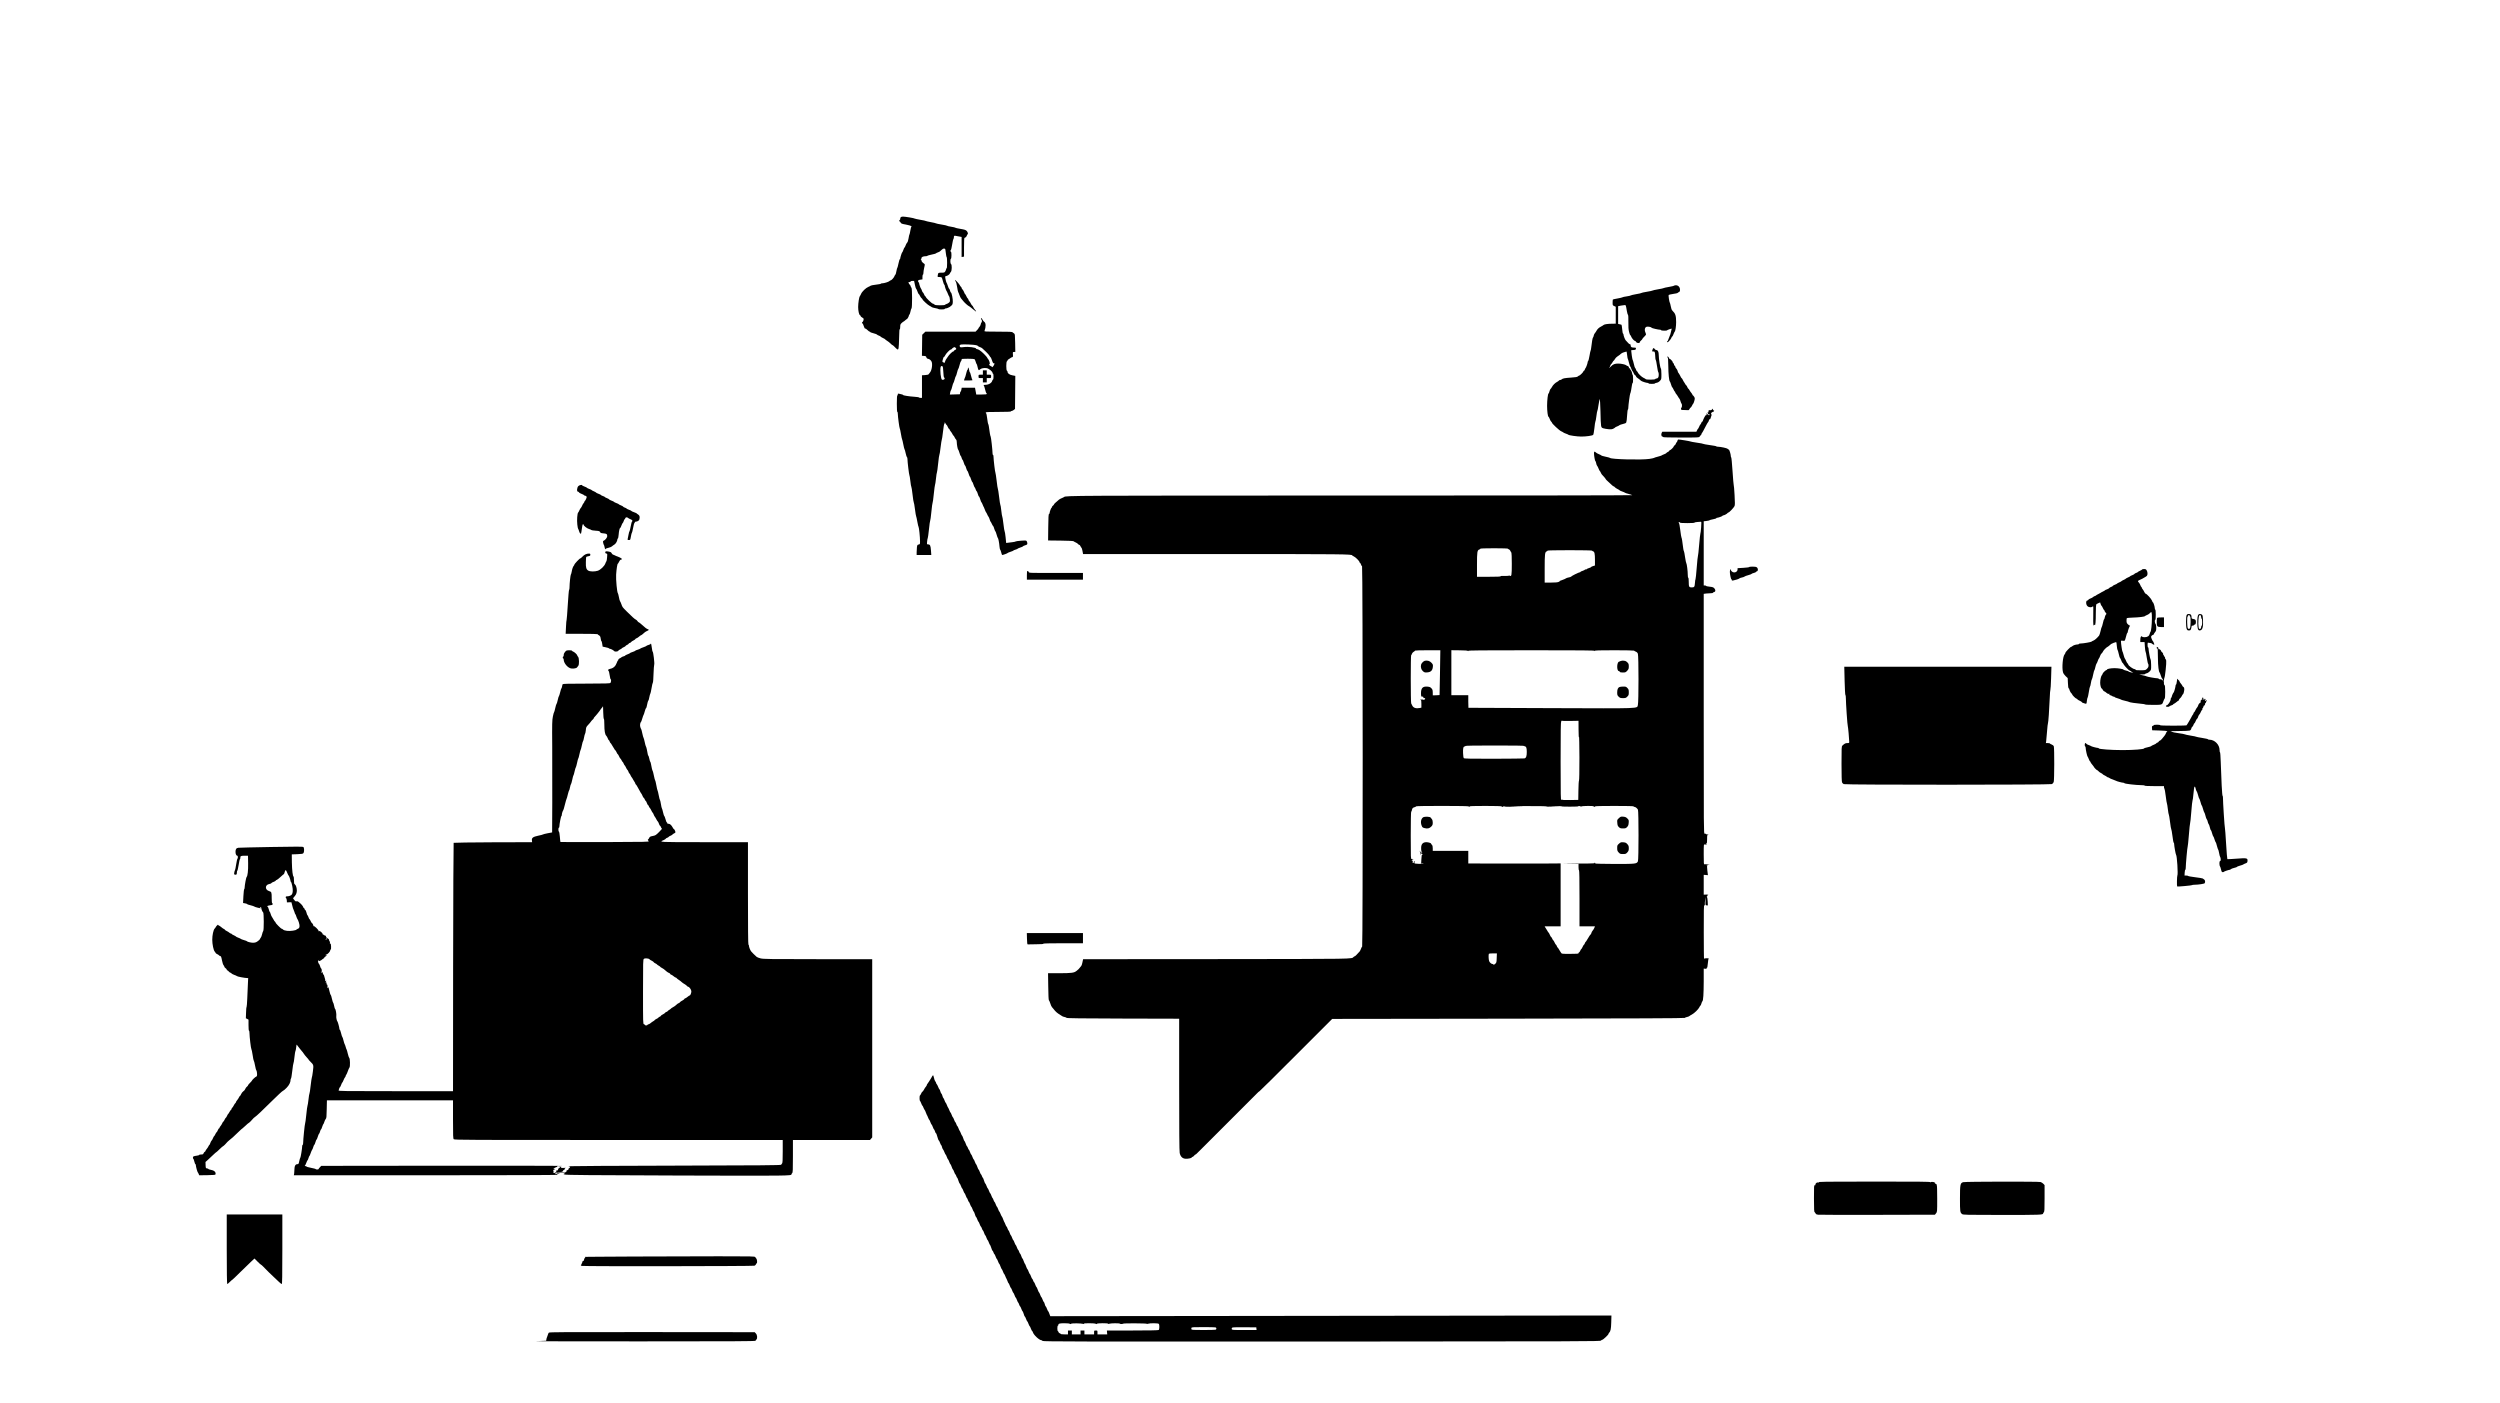 <?xml version="1.0" standalone="no"?>
<!DOCTYPE svg PUBLIC "-//W3C//DTD SVG 20010904//EN"
 "http://www.w3.org/TR/2001/REC-SVG-20010904/DTD/svg10.dtd">
<svg version="1.0" xmlns="http://www.w3.org/2000/svg"
 width="5171pt" height="2901pt" viewBox="0 0 5171 2901"
 preserveAspectRatio="xMidYMid meet">
<g transform="translate(0,2901) scale(0.1,-0.1)"
fill="#000000" stroke="none">
<path d="M18632 24518 c-7 -7 -12 -22 -12 -35 0 -13 -4 -23 -10 -23 -5 0 -10
-7 -10 -15 0 -8 4 -15 8 -15 5 0 14 -11 21 -24 11 -21 27 -27 109 -41 53 -10
102 -24 110 -31 7 -8 9 -14 4 -14 -5 0 -15 -35 -22 -77 -7 -43 -15 -80 -19
-83 -4 -3 -12 -38 -18 -79 -8 -47 -18 -79 -30 -90 -10 -10 -25 -37 -32 -59 -8
-23 -18 -42 -22 -42 -4 0 -15 -22 -24 -50 -9 -27 -20 -50 -24 -50 -7 0 -41
-106 -41 -128 0 -7 -4 -12 -9 -12 -4 0 -16 -40 -27 -90 -10 -49 -21 -90 -24
-90 -4 0 -12 -31 -19 -70 -7 -38 -16 -70 -21 -70 -4 0 -13 -15 -19 -32 -11
-31 -63 -88 -81 -88 -5 0 -15 -6 -23 -14 -17 -17 -110 -46 -149 -46 -15 0 -28
-4 -28 -8 0 -5 -46 -14 -102 -20 -56 -7 -104 -16 -107 -20 -4 -5 -25 -16 -48
-25 -52 -20 -134 -99 -153 -147 -8 -19 -19 -40 -26 -47 -14 -15 -34 -144 -34
-223 0 -76 18 -160 36 -167 8 -3 14 -11 14 -19 0 -7 13 -20 29 -29 16 -8 31
-20 34 -27 5 -17 -12 -68 -24 -68 -5 0 -9 -7 -9 -15 0 -8 4 -15 9 -15 6 0 18
-25 27 -55 11 -35 22 -54 30 -51 7 3 27 -11 46 -30 18 -18 39 -34 46 -34 6 0
12 -4 12 -8 0 -5 32 -16 70 -26 39 -10 70 -22 70 -26 0 -5 16 -14 35 -20 19
-6 38 -17 42 -24 5 -6 27 -20 51 -30 23 -11 42 -22 42 -25 0 -4 14 -15 31 -25
30 -18 50 -34 94 -76 12 -11 24 -20 29 -20 4 0 27 -20 50 -45 66 -69 72 -64
79 68 4 61 7 156 7 210 0 58 4 97 10 97 6 0 10 23 10 51 0 44 4 54 32 80 18
16 35 29 39 29 3 0 18 11 33 25 15 14 30 25 34 25 9 0 42 58 42 75 0 7 4 15
10 17 5 2 15 30 22 63 6 33 16 63 22 67 16 11 15 416 -1 426 -6 4 -15 20 -18
35 -4 16 -14 31 -21 34 -8 3 -14 11 -14 18 0 7 -6 16 -12 18 -7 3 2 8 20 12
17 4 32 11 32 16 0 5 15 9 33 9 l34 0 17 -80 c9 -44 20 -80 24 -80 5 0 16 -25
27 -55 10 -30 22 -55 26 -55 5 0 16 -17 26 -37 9 -21 25 -44 35 -51 10 -7 18
-17 18 -21 0 -17 111 -119 147 -136 21 -10 41 -22 44 -27 3 -5 36 -14 72 -21
37 -6 67 -15 67 -19 0 -4 29 -8 65 -8 37 0 65 4 65 10 0 6 9 10 20 10 19 0 66
18 85 32 58 44 58 45 63 101 4 57 -23 197 -40 197 -4 0 -12 18 -18 40 -6 22
-14 40 -19 40 -5 0 -16 26 -26 58 -10 31 -21 59 -25 62 -8 5 -30 99 -30 125 0
8 7 15 16 15 24 0 73 32 80 52 3 10 13 25 22 35 22 22 24 149 3 162 -17 11
-18 104 -2 109 14 5 15 142 1 142 -5 0 -10 9 -10 20 0 11 4 20 8 20 5 0 17 52
27 115 10 63 22 115 26 115 5 0 9 13 9 28 0 38 5 41 48 32 20 -4 54 -11 75
-14 l37 -7 0 -208 0 -208 25 5 25 4 0 194 c0 121 4 194 10 194 17 0 50 34 50
52 0 10 5 18 10 18 20 0 10 50 -15 74 -20 20 -45 28 -130 42 -58 10 -105 20
-105 24 0 4 -38 13 -85 20 -47 7 -85 16 -85 20 0 4 -51 15 -112 25 -62 10
-115 21 -118 25 -3 4 -50 15 -105 25 -55 10 -102 21 -105 24 -3 4 -54 15 -115
25 -60 10 -112 22 -115 25 -6 9 -197 41 -243 41 -18 0 -38 -5 -45 -12z m922
-670 c3 -13 9 -53 12 -90 4 -38 11 -68 15 -68 5 0 9 -52 9 -115 0 -70 -4 -115
-10 -115 -5 0 -10 -7 -10 -16 0 -9 -8 -29 -17 -45 -16 -27 -21 -29 -80 -29
-67 0 -67 0 -77 -57 -5 -32 -5 -33 32 -33 20 0 42 -4 48 -8 6 -4 18 -38 27
-77 10 -38 22 -71 27 -73 6 -2 10 -10 10 -17 0 -19 31 -109 39 -115 4 -3 15
-27 26 -55 10 -27 22 -53 27 -56 5 -3 11 -28 14 -56 6 -44 4 -53 -17 -72 -13
-12 -35 -25 -49 -28 -14 -3 -28 -11 -32 -17 -5 -7 -45 -11 -106 -11 -80 0
-102 4 -116 18 -10 9 -24 17 -32 17 -18 0 -144 120 -144 137 0 7 -5 13 -10 13
-6 0 -17 18 -26 40 -9 22 -20 40 -24 40 -5 0 -14 17 -21 38 -6 20 -15 39 -19
42 -9 6 -40 95 -40 115 0 8 -4 15 -10 15 -5 0 -10 11 -10 24 0 20 6 25 45 30
l45 7 0 50 c0 27 5 49 10 49 6 0 10 16 10 36 0 19 7 67 16 106 16 69 16 72 -2
84 -35 24 -54 47 -54 66 0 10 -6 18 -12 19 -10 0 -10 2 0 6 6 2 12 13 12 24 0
23 36 39 86 39 19 0 34 4 34 8 0 4 41 16 90 26 50 10 90 21 90 25 0 4 17 13
38 20 36 13 48 21 87 60 28 27 61 27 69 -1z"/>
<path d="M19757 23203 c4 -10 11 -21 15 -24 5 -3 16 -51 25 -105 8 -54 18
-101 22 -104 3 -3 15 -30 25 -60 11 -30 25 -60 30 -66 6 -6 22 -26 36 -44 35
-48 112 -117 143 -129 5 -2 17 -11 27 -20 10 -9 30 -25 44 -36 15 -11 36 -28
47 -37 27 -25 24 -4 -5 27 -13 14 -29 39 -36 55 -7 17 -16 30 -21 30 -4 0 -16
17 -26 37 -9 21 -25 45 -35 55 -10 10 -18 25 -18 33 0 7 -6 18 -13 22 -7 4
-21 27 -31 51 -11 23 -22 42 -26 42 -3 0 -12 17 -19 38 -8 20 -22 45 -32 55
-11 10 -19 24 -19 32 0 8 -6 18 -13 22 -6 4 -19 22 -27 38 -13 26 -85 105 -96
105 -2 0 0 -8 3 -17z"/>
<path d="M34630 23102 c0 -4 -48 -16 -107 -26 -60 -10 -110 -21 -113 -25 -3
-4 -54 -15 -115 -25 -60 -10 -112 -22 -115 -26 -3 -4 -56 -15 -117 -25 -62
-10 -113 -21 -113 -25 0 -4 -49 -15 -110 -25 -60 -11 -110 -22 -110 -26 0 -4
-37 -12 -82 -19 -46 -6 -85 -15 -88 -19 -3 -4 -47 -15 -99 -24 -52 -9 -97 -19
-100 -22 -3 -4 -6 -32 -6 -63 0 -55 1 -58 32 -72 l33 -15 0 -175 0 -175 -73
-1 c-89 0 -163 -11 -180 -27 -7 -7 -30 -21 -52 -32 -46 -24 -74 -51 -95 -90
-8 -16 -23 -37 -32 -47 -9 -9 -20 -33 -24 -52 -3 -20 -10 -36 -14 -36 -8 0
-26 -101 -36 -200 -4 -36 -10 -67 -13 -70 -4 -3 -14 -52 -24 -110 -10 -58 -22
-106 -27 -108 -6 -2 -10 -10 -10 -18 0 -25 -33 -118 -47 -132 -7 -7 -13 -20
-13 -28 0 -8 -7 -17 -15 -20 -8 -4 -15 -11 -15 -18 0 -14 -73 -86 -88 -86 -6
0 -18 -7 -26 -16 -12 -12 -48 -18 -139 -24 -134 -9 -175 -17 -195 -37 -7 -7
-22 -13 -32 -13 -11 0 -23 -6 -27 -13 -4 -6 -21 -19 -38 -27 -38 -19 -86 -67
-105 -105 -8 -17 -21 -34 -27 -38 -7 -4 -18 -28 -24 -52 -6 -25 -15 -45 -19
-45 -13 0 -30 -138 -30 -253 0 -111 15 -227 30 -227 4 0 15 -21 25 -47 10 -27
24 -52 32 -56 7 -4 13 -13 13 -19 0 -19 155 -164 191 -178 19 -8 39 -19 45
-25 6 -6 31 -17 55 -25 24 -8 46 -18 49 -22 10 -13 181 -38 266 -38 102 0 231
18 247 35 7 7 18 69 26 141 7 71 16 131 20 134 4 3 14 53 21 113 7 59 16 107
19 107 4 0 15 56 25 125 11 69 22 125 26 125 4 0 10 -116 14 -257 8 -341 7
-335 59 -352 23 -7 73 -16 110 -19 54 -4 75 -1 102 14 19 10 35 21 35 24 0 3
17 12 37 19 21 8 43 19 49 26 7 6 39 18 72 25 44 9 63 18 70 34 6 11 14 75 17
141 4 66 11 122 16 123 5 2 9 17 9 34 0 53 33 293 40 298 7 5 26 97 37 183 3
20 9 37 14 37 5 0 9 38 8 85 0 47 -5 85 -10 85 -5 0 -9 9 -9 20 0 25 -21 72
-40 88 -13 12 -13 13 0 6 13 -7 13 -5 1 9 -7 9 -18 14 -25 10 -6 -3 -8 -3 -4
2 10 11 -10 45 -27 45 -7 0 -20 6 -27 14 -18 17 -104 36 -166 36 -70 0 -108
-14 -147 -56 -19 -20 -38 -34 -42 -31 -3 4 -1 7 5 7 6 0 13 13 17 30 4 16 12
33 19 37 8 5 21 23 30 41 9 17 20 32 24 32 4 0 15 15 25 33 10 18 32 42 49 52
17 10 39 25 49 34 41 37 53 44 97 57 25 8 47 13 48 11 2 -1 6 -34 10 -72 4
-39 10 -72 13 -75 4 -3 15 -40 25 -82 11 -43 22 -78 26 -78 3 0 14 -22 24 -50
10 -27 21 -50 25 -50 4 0 13 -16 20 -35 7 -19 21 -40 32 -45 10 -6 19 -17 19
-24 0 -8 12 -21 26 -31 25 -16 56 -40 78 -61 14 -13 108 -44 135 -44 12 0 21
-4 21 -10 0 -6 28 -10 65 -10 36 0 65 4 65 9 0 4 17 11 37 14 23 4 48 18 67
39 31 33 31 34 31 141 -1 63 -5 111 -11 115 -14 9 -44 201 -44 279 0 67 -18
103 -52 103 -10 0 -23 9 -30 20 -16 25 -34 26 -41 3 -2 -10 -8 -26 -12 -35 -6
-15 -2 -18 23 -18 28 0 29 -2 36 -52 3 -29 6 -67 6 -85 0 -17 3 -33 8 -35 4
-1 16 -59 26 -128 9 -69 22 -126 27 -128 5 -2 9 -26 9 -54 0 -53 -16 -77 -52
-78 -9 0 -18 -5 -20 -11 -5 -14 -188 -16 -197 -1 -3 5 -22 17 -42 25 -39 16
-115 89 -125 119 -3 10 -9 18 -14 18 -5 0 -14 16 -20 35 -6 19 -15 35 -19 35
-4 0 -16 37 -26 83 -10 45 -22 84 -26 87 -5 4 -29 159 -29 193 0 4 20 7 44 7
31 0 46 5 50 16 11 28 6 34 -26 34 -60 0 -78 10 -78 41 0 19 -5 29 -15 29 -14
0 -37 22 -89 82 -16 18 -46 99 -46 123 0 8 -4 15 -9 15 -5 0 -13 41 -17 91 -4
52 -11 92 -18 94 -6 2 -23 6 -38 9 l-28 6 0 184 0 183 57 12 c31 6 66 11 79
11 24 0 24 0 45 -125 6 -38 17 -73 22 -77 8 -4 10 -55 9 -147 -2 -103 2 -157
14 -205 9 -36 20 -66 24 -66 5 0 13 -12 18 -27 13 -37 61 -93 79 -93 7 0 16
-7 20 -16 12 -33 83 -40 83 -9 0 8 11 22 25 33 14 11 25 24 25 29 0 6 19 29
42 51 37 37 40 44 30 64 -31 65 -25 123 15 139 26 10 103 -5 103 -19 0 -9 143
-42 178 -42 12 0 22 -4 22 -10 0 -11 117 -14 122 -2 2 4 25 14 51 23 44 16 47
16 43 0 -2 -9 -10 -41 -17 -71 -6 -30 -15 -57 -19 -60 -3 -3 -14 -31 -24 -62
-10 -32 -22 -58 -27 -58 -5 0 -9 -4 -9 -10 0 -36 79 40 96 93 4 9 10 17 14 17
4 0 15 21 25 48 10 26 21 49 25 52 15 10 30 113 30 198 -1 135 -14 175 -77
237 -15 14 -26 44 -34 91 -7 38 -16 71 -20 74 -9 6 -31 149 -24 159 2 5 45 14
95 22 49 7 90 16 90 19 0 4 11 12 25 18 20 9 25 19 25 50 0 53 -36 92 -85 92
-19 0 -35 -4 -35 -8z"/>
<path d="M20290 22415 c0 -8 5 -15 10 -15 6 0 10 -13 10 -30 0 -16 -4 -30 -9
-30 -5 0 -12 -16 -15 -36 -4 -19 -16 -44 -27 -55 -10 -10 -19 -23 -19 -27 0
-5 -14 -23 -31 -40 l-31 -32 -519 0 -518 0 -33 -32 -33 -32 -3 -217 -3 -218
43 -3 c36 -3 43 -7 48 -28 4 -16 15 -27 30 -30 35 -7 54 -21 75 -53 30 -46 10
-191 -32 -235 -7 -7 -17 -20 -22 -29 -6 -12 -27 -18 -75 -21 l-66 -4 0 -234 0
-234 -30 0 c-16 0 -30 4 -30 8 0 5 -42 12 -93 15 -112 7 -237 27 -237 37 0 4
-13 10 -29 13 -16 3 -40 9 -55 13 -22 5 -26 3 -26 -15 0 -12 -4 -21 -10 -21
-6 0 -10 -63 -10 -170 0 -107 4 -170 10 -170 6 0 10 -17 10 -37 0 -52 32 -297
40 -303 4 -3 15 -54 25 -115 10 -60 21 -112 25 -115 3 -3 14 -49 24 -102 10
-53 21 -98 25 -100 4 -2 15 -39 24 -83 9 -44 22 -81 27 -83 6 -2 10 -20 10
-40 0 -54 33 -326 40 -332 4 -3 13 -58 20 -122 7 -65 16 -118 20 -118 4 0 15
-72 25 -160 10 -88 21 -160 25 -160 4 0 15 -64 25 -142 10 -79 21 -145 25
-148 3 -3 14 -52 24 -110 10 -58 22 -107 26 -110 9 -6 30 -212 30 -297 0 -59
-1 -61 -29 -66 -25 -5 -29 -11 -35 -53 -3 -26 -6 -73 -6 -105 l0 -59 151 0
152 0 -7 97 c-8 103 -18 122 -63 123 -22 0 -22 3 -16 63 3 34 9 64 13 67 3 3
15 85 25 183 10 97 21 177 25 177 4 0 15 83 25 185 10 102 21 185 25 185 4 0
15 82 25 183 10 100 22 184 25 187 4 3 13 61 20 130 7 69 16 127 20 130 4 3
15 85 25 183 10 97 21 177 25 177 4 0 15 69 25 153 10 83 21 154 24 157 4 3
16 78 26 168 10 89 22 162 27 162 4 0 8 10 8 23 0 19 3 17 16 -10 9 -18 20
-33 24 -33 4 0 15 -18 24 -40 9 -22 20 -40 26 -40 5 0 10 -6 10 -12 0 -7 11
-26 25 -42 13 -15 30 -41 37 -57 7 -16 16 -29 20 -29 4 0 15 -17 24 -37 10
-21 24 -42 31 -46 7 -5 13 -26 13 -51 0 -50 20 -156 29 -156 4 0 15 -29 26
-65 10 -36 22 -65 26 -65 5 0 13 -18 19 -40 6 -22 14 -40 19 -40 4 0 16 -27
26 -60 10 -33 22 -60 26 -60 5 0 16 -25 24 -55 9 -30 20 -55 25 -55 4 0 16
-27 26 -60 10 -33 21 -60 25 -60 5 0 16 -25 25 -55 10 -30 21 -55 25 -55 5 0
16 -25 25 -55 10 -30 21 -55 24 -55 4 0 13 -18 20 -40 7 -22 17 -40 21 -40 4
0 15 -25 24 -55 8 -30 19 -55 24 -55 5 0 17 -27 27 -60 10 -33 21 -60 25 -60
3 0 14 -21 24 -47 10 -27 21 -50 25 -53 3 -3 12 -25 20 -49 8 -24 19 -49 25
-55 6 -6 17 -27 25 -46 8 -19 19 -40 26 -47 6 -7 18 -32 25 -57 7 -26 16 -46
19 -46 3 0 14 -20 25 -45 11 -25 23 -45 27 -45 4 0 15 -25 23 -55 9 -30 20
-55 24 -55 4 0 15 -31 26 -70 11 -38 22 -70 26 -70 8 0 27 -97 33 -174 3 -33
9 -62 14 -65 5 -3 15 -30 22 -58 6 -29 16 -53 20 -53 17 0 110 34 110 40 0 4
27 15 60 26 33 10 60 22 60 25 0 4 20 13 45 20 25 7 45 16 45 20 0 3 25 14 55
24 30 9 55 20 55 25 0 4 20 14 45 21 37 11 45 18 45 37 0 13 -5 33 -11 44 -11
20 -17 20 -117 14 -59 -4 -109 -11 -112 -15 -3 -5 -32 -11 -65 -15 -33 -4 -76
-9 -96 -12 l-37 -5 -12 120 c-7 67 -16 121 -20 121 -4 0 -15 70 -25 155 -10
85 -21 155 -25 155 -3 0 -12 54 -19 120 -7 66 -16 120 -20 120 -3 0 -15 73
-25 163 -11 89 -22 164 -26 167 -4 3 -15 77 -25 165 -10 88 -22 162 -25 165
-8 6 -40 276 -40 333 0 20 -4 37 -10 37 -5 0 -10 16 -10 35 0 60 -31 340 -39
345 -7 5 -24 100 -37 208 -4 28 -10 52 -14 52 -3 0 -13 50 -20 110 -7 61 -17
110 -22 110 -4 0 -8 7 -8 15 0 13 36 15 260 15 167 0 260 4 260 10 0 6 8 10
18 10 9 1 28 10 42 21 l25 21 3 342 3 341 -61 12 c-62 12 -99 39 -100 75 0 9
-6 18 -12 20 -18 6 -18 190 0 195 6 3 12 11 12 19 0 7 15 21 33 30 17 9 34 20
37 24 3 4 14 9 25 12 18 3 20 10 17 56 -4 50 -3 52 23 52 l26 0 -3 186 c-3
162 -5 187 -20 195 -9 5 -24 16 -32 24 -12 13 -62 15 -301 15 -261 0 -287 1
-281 16 32 84 30 165 -5 187 -11 6 -27 27 -36 45 -16 34 -33 43 -33 17z m-97
-545 c20 -6 37 -14 37 -18 0 -5 17 -14 38 -21 41 -15 41 -15 127 -98 33 -32
67 -70 74 -85 8 -16 17 -28 21 -28 4 0 15 -26 26 -57 19 -58 31 -76 46 -67 12
7 10 -14 -4 -39 -14 -27 -38 -51 -38 -39 0 5 -13 15 -30 22 -29 12 -40 35 -20
42 13 4 -11 80 -32 102 -10 10 -18 22 -18 27 0 6 -30 41 -67 78 -64 64 -119
101 -150 101 -7 0 -13 4 -13 9 0 24 -164 45 -255 32 -73 -11 -85 -6 -85 31 0
10 10 18 28 22 46 8 275 -2 315 -14z m-427 -54 c20 -21 18 -31 -11 -44 -14 -6
-25 -16 -25 -22 0 -5 -6 -10 -13 -10 -18 0 -91 -72 -113 -111 -11 -19 -24 -38
-30 -44 -7 -5 -17 -27 -24 -47 -10 -35 -30 -52 -30 -28 0 6 -7 10 -16 10 -12
0 -14 7 -9 33 11 48 23 77 34 77 5 0 14 14 21 30 15 35 97 120 116 120 7 0 17
6 21 13 8 14 42 36 56 37 5 0 15 -6 23 -14z m390 -234 c6 -4 17 -28 25 -54 7
-27 16 -48 20 -48 3 0 12 -27 19 -60 15 -70 24 -80 50 -52 23 24 85 36 140 27
44 -7 120 -71 120 -99 0 -9 5 -16 10 -16 6 0 10 -27 10 -60 0 -33 -4 -60 -10
-60 -5 0 -12 -11 -16 -24 -12 -49 -76 -86 -147 -86 -23 0 -37 -4 -31 -8 6 -4
20 -42 29 -84 10 -43 22 -78 27 -78 4 0 8 -7 8 -15 0 -12 -19 -15 -108 -15
l-109 0 -13 70 -13 70 -138 0 -137 0 -7 -40 c-4 -22 -11 -40 -15 -40 -5 0 -10
-12 -12 -27 l-3 -28 -104 -3 -104 -3 7 43 c4 24 11 44 16 46 5 2 16 37 26 78
10 41 21 74 25 74 3 0 15 32 25 70 10 39 21 70 25 70 4 0 15 34 25 75 10 41
21 75 25 75 4 0 15 33 25 72 9 40 23 79 31 86 7 7 13 22 13 33 0 18 8 19 128
19 70 0 132 -4 138 -8z m-660 -150 c7 -4 13 -52 16 -116 3 -71 9 -111 16 -114
7 -2 12 -12 12 -22 0 -18 -32 -32 -55 -24 -25 10 -45 199 -29 262 6 22 20 28
40 14z"/>
<path d="M20020 21386 c0 -14 -4 -26 -9 -26 -5 0 -17 -35 -27 -77 -10 -43 -21
-80 -25 -83 -3 -3 -9 -17 -13 -32 l-6 -28 92 0 c51 0 88 4 83 8 -6 4 -19 42
-29 85 -10 42 -21 77 -26 77 -4 0 -11 20 -14 45 -8 49 -26 71 -26 31z"/>
<path d="M20330 21305 l0 -45 -45 0 c-45 0 -45 0 -45 -35 0 -35 0 -35 45 -35
l45 0 0 -45 0 -45 40 0 40 0 0 45 0 45 45 0 c45 0 45 0 45 35 0 35 0 35 -45
35 l-45 0 0 45 0 45 -40 0 -40 0 0 -45z"/>
<path d="M34486 21631 c-3 -5 0 -11 6 -13 10 -4 13 -48 15 -175 1 -167 16
-312 32 -323 5 -3 16 -31 25 -62 9 -32 20 -58 24 -58 4 0 16 -20 27 -45 11
-25 23 -45 27 -45 5 0 8 -6 8 -13 0 -7 8 -22 18 -33 10 -10 27 -35 38 -54 10
-19 25 -41 32 -48 7 -8 18 -34 24 -58 7 -24 16 -44 20 -44 4 0 8 -18 8 -40 0
-22 -4 -40 -10 -40 -5 0 -10 -11 -10 -25 0 -24 2 -25 70 -26 39 -1 76 -2 82
-3 7 -1 19 11 26 27 7 15 17 27 22 27 5 0 17 17 27 38 9 20 21 40 26 43 5 4
15 30 23 59 12 47 12 56 -3 81 -10 16 -21 29 -24 29 -4 0 -10 8 -13 18 -4 10
-15 28 -25 39 -10 11 -26 34 -35 51 -9 18 -20 32 -24 32 -5 0 -14 16 -22 35
-8 19 -17 35 -22 35 -4 0 -15 15 -24 33 -9 17 -20 34 -23 37 -4 3 -15 22 -24
43 -10 20 -21 37 -26 37 -4 0 -15 19 -25 42 -11 22 -26 49 -35 60 -9 10 -16
22 -16 26 -2 21 -19 56 -36 73 -10 10 -19 28 -19 39 0 11 -7 20 -15 20 -8 0
-12 6 -9 14 3 8 -3 23 -14 34 -11 11 -18 22 -16 25 7 7 -49 67 -63 67 -7 0
-13 6 -13 14 0 18 -26 40 -34 27z"/>
<path d="M35413 20553 c10 -15 -24 -34 -52 -28 -19 4 -27 -9 -22 -37 0 -5 -7
-8 -16 -9 -11 0 -13 -3 -5 -6 6 -2 10 -9 7 -13 -7 -12 30 -32 40 -22 5 4 5 1
1 -5 -10 -18 -23 -16 -47 8 -23 23 -39 19 -20 -5 10 -12 9 -14 -6 -12 -13 2
-25 -13 -45 -55 -16 -32 -28 -63 -28 -69 0 -5 -5 -10 -11 -10 -5 0 -15 -13
-20 -30 -6 -16 -14 -30 -18 -30 -4 0 -15 -20 -25 -45 -11 -25 -22 -45 -25 -45
-3 0 -12 -13 -19 -30 l-14 -30 -352 0 -353 0 -13 -24 c-15 -29 -6 -76 15 -76
8 0 15 -4 15 -10 0 -6 131 -10 374 -10 360 0 375 1 381 19 3 11 12 22 20 25 8
3 15 12 15 20 0 8 6 21 13 28 7 7 37 61 67 121 30 59 57 107 61 107 4 0 10 14
14 30 4 17 13 30 21 30 8 0 13 3 12 8 -1 4 3 17 10 30 7 12 9 22 5 22 -4 0 -2
5 4 11 9 9 9 17 0 31 -10 16 -8 22 12 39 12 10 28 16 35 12 6 -3 8 -3 4 2 -4
4 -3 14 4 22 9 11 7 12 -7 7 -12 -5 -16 -4 -12 3 4 6 -1 17 -10 24 -10 9 -14
9 -10 2z"/>
<path d="M34695 19890 c-4 -16 -11 -30 -16 -30 -5 0 -11 -11 -15 -25 -3 -14
-15 -30 -25 -36 -11 -5 -19 -15 -19 -22 0 -15 -63 -77 -77 -77 -6 0 -13 -7
-17 -15 -3 -8 -17 -20 -31 -25 -14 -5 -25 -14 -25 -18 0 -5 -21 -17 -47 -27
-27 -10 -50 -21 -53 -25 -3 -4 -39 -15 -80 -26 -41 -10 -77 -22 -80 -26 -3 -3
-46 -13 -95 -20 -170 -25 -794 -9 -815 21 -3 4 -44 15 -92 25 -49 10 -88 22
-88 26 0 4 -21 15 -46 25 -26 10 -55 26 -65 36 -28 28 -39 23 -39 -18 0 -52
21 -163 30 -163 5 0 11 -18 15 -40 4 -22 12 -46 19 -53 7 -6 21 -33 31 -60 10
-26 21 -47 24 -47 3 0 12 -15 20 -32 15 -34 26 -49 74 -98 15 -15 27 -32 27
-37 0 -5 25 -31 56 -58 30 -28 65 -60 78 -72 13 -13 28 -23 34 -23 6 0 17 -8
24 -18 7 -9 32 -26 55 -37 24 -11 43 -23 43 -27 0 -3 24 -14 53 -24 28 -9 54
-21 57 -25 3 -5 38 -16 78 -26 39 -10 72 -21 72 -25 0 -5 -2616 -8 -5813 -8
-5760 0 -5915 -1 -5937 -30 -3 -3 -24 -14 -47 -23 -24 -9 -52 -25 -62 -34 -11
-10 -38 -33 -60 -52 -23 -19 -41 -39 -41 -45 0 -6 -9 -17 -20 -24 -11 -7 -20
-19 -20 -27 0 -8 -4 -15 -8 -15 -9 0 -42 -87 -42 -112 0 -9 -6 -18 -12 -20
-10 -4 -14 -70 -16 -276 l-3 -271 261 -3 c169 -2 263 -7 268 -14 4 -5 23 -16
42 -24 19 -8 41 -22 48 -32 7 -10 19 -18 26 -18 8 0 19 -13 26 -30 7 -16 16
-30 20 -30 4 0 13 -29 20 -65 l12 -65 2740 0 c2671 0 2828 -2 2828 -29 0 -3
15 -13 33 -20 36 -16 117 -97 117 -118 0 -7 4 -13 9 -13 5 0 15 -15 21 -34 6
-19 16 -36 23 -39 16 -5 18 -7854 2 -7865 -6 -4 -16 -24 -24 -46 -7 -21 -20
-45 -27 -55 -57 -64 -94 -101 -103 -101 -5 0 -16 -6 -23 -13 -46 -44 99 -42
-2834 -45 l-2761 -2 -13 -62 c-6 -33 -17 -67 -23 -74 -7 -8 -21 -25 -32 -40
-22 -29 -27 -33 -71 -68 -48 -39 -101 -45 -352 -46 l-234 0 4 -275 c2 -174 7
-278 13 -283 6 -4 19 -33 29 -65 9 -32 25 -67 34 -77 9 -9 26 -30 37 -44 34
-47 78 -85 126 -112 18 -11 39 -24 46 -30 7 -7 29 -15 50 -19 21 -4 41 -12 45
-18 5 -9 302 -13 1168 -15 l1160 -3 0 -1364 c0 -922 3 -1380 11 -1413 15 -72
55 -114 116 -119 52 -5 133 12 133 27 0 6 6 10 14 10 8 0 23 11 34 25 11 14
24 25 29 25 5 0 19 10 30 23 12 12 65 66 120 119 54 53 119 118 145 145 26 26
80 80 120 120 40 39 94 93 120 120 26 26 80 80 120 120 40 39 94 93 120 120
26 26 80 80 120 120 40 40 105 105 145 145 39 40 93 94 120 120 26 26 72 72
102 102 29 31 58 56 63 56 5 0 346 336 756 748 l747 747 3643 5 c2645 4 3645
8 3650 16 4 6 24 14 44 18 21 4 43 12 50 19 7 7 31 21 52 32 51 26 138 111
157 153 7 18 17 32 21 32 4 0 13 19 20 43 6 23 16 45 21 48 17 12 26 149 27
409 l0 266 38 -4 c28 -2 33 -1 22 7 -13 9 -13 11 1 11 13 0 18 17 24 92 4 52
12 96 18 100 7 4 -11 8 -40 8 -32 0 -53 -5 -56 -12 -3 -7 -6 240 -6 549 -1
465 1 561 12 557 10 -3 13 3 10 23 -2 15 1 55 6 88 l9 60 -1 -85 c-2 -83 -2
-84 23 -86 l25 -2 -3 81 c-2 48 -9 85 -15 90 -9 5 -6 12 7 22 20 15 20 15 0
16 -12 1 -8 4 11 10 24 6 18 7 -28 6 l-57 -2 0 205 0 205 43 -3 44 -4 -12 96
c-10 85 -9 96 5 97 8 1 4 5 -10 9 -22 7 -20 8 15 10 l40 3 -45 7 c-25 5 -53 6
-62 3 -17 -4 -18 10 -18 205 0 205 1 210 20 205 11 -3 28 -2 37 2 17 7 16 8
-2 15 -17 7 -17 9 -2 9 15 1 17 12 17 85 0 80 1 85 23 89 16 3 14 5 -10 6 -17
0 -35 6 -39 12 -3 6 -15 9 -25 6 -19 -5 -19 49 -19 2478 l0 2482 53 7 c28 3
71 6 95 6 23 0 42 4 42 9 0 5 11 12 25 15 32 8 34 46 3 79 -19 20 -37 26 -95
32 -40 4 -73 11 -73 16 0 5 -11 9 -25 9 l-25 0 0 664 0 664 60 7 c33 4 60 10
60 14 0 4 32 13 70 20 39 7 70 17 70 22 0 5 6 9 14 9 24 0 116 33 116 42 0 4
6 8 14 8 19 0 79 32 89 48 4 6 13 12 19 12 16 0 111 100 125 132 10 21 10 72
1 230 -6 112 -14 205 -18 208 -3 3 -14 131 -24 285 -10 154 -22 282 -27 283
-5 2 -9 16 -9 32 0 34 -30 130 -41 130 -4 0 -15 7 -23 16 -16 16 -143 43 -203
44 -18 0 -33 4 -33 8 0 5 -61 16 -135 26 -74 10 -135 22 -135 25 0 4 -60 15
-132 25 -73 11 -135 22 -138 26 -4 5 -216 40 -247 40 -6 0 -14 -13 -18 -30z
m491 -1792 c-5 -68 -12 -125 -16 -128 -3 -3 -15 -106 -25 -230 -10 -124 -21
-227 -25 -230 -4 -3 -15 -111 -25 -240 -10 -129 -21 -237 -25 -240 -4 -3 -10
-38 -12 -79 -6 -81 -13 -91 -68 -91 -53 0 -60 13 -60 112 0 52 -4 88 -10 88
-6 0 -10 26 -10 58 0 76 -20 236 -30 242 -5 3 -16 59 -26 125 -9 66 -20 122
-24 125 -4 3 -10 25 -13 50 -19 155 -31 226 -37 230 -4 3 -15 71 -25 153 -10
81 -22 147 -27 147 -4 0 -8 5 -8 10 0 6 7 10 15 10 8 0 15 -4 15 -10 0 -6 57
-10 150 -10 88 0 150 4 150 10 0 5 26 11 58 13 31 2 64 4 72 5 13 2 14 -14 6
-120z m-3996 -437 c0 -5 9 -11 21 -14 11 -3 25 -19 32 -36 6 -17 15 -31 19
-31 4 0 8 -104 8 -231 0 -242 -5 -269 -43 -247 -9 5 -17 5 -17 1 0 -4 -38 -7
-85 -5 -56 2 -85 0 -85 -7 0 -8 -77 -11 -245 -11 l-245 0 0 250 c0 267 5 301
50 315 11 3 20 11 20 16 0 5 115 9 285 9 158 0 285 -4 285 -9z m1740 -40 c0
-5 9 -11 20 -14 31 -8 40 -49 40 -176 l0 -118 -40 -12 c-22 -6 -40 -16 -40
-20 0 -5 -20 -14 -45 -21 -25 -7 -50 -20 -55 -29 -8 -13 -9 -14 -10 -1 -1 13
-2 13 -13 0 -7 -9 -31 -21 -54 -28 -24 -7 -43 -16 -43 -21 0 -4 -6 -8 -13 -8
-20 0 -171 -75 -179 -89 -4 -6 -28 -15 -53 -18 -24 -4 -50 -13 -57 -20 -7 -6
-42 -22 -78 -34 -36 -11 -58 -22 -50 -22 8 0 0 -7 -19 -15 -23 -11 -71 -15
-162 -15 l-129 0 0 289 c0 299 5 345 41 356 10 4 19 11 19 16 0 5 182 9 460 9
260 0 460 -4 460 -9z m-3145 -2523 c-4 -255 -8 -464 -9 -465 0 -1 -32 -3 -71
-4 l-69 -2 -1 59 c-1 50 -5 64 -28 88 -22 24 -38 30 -83 34 -99 8 -134 -31
-132 -147 0 -39 5 -71 9 -71 5 0 6 8 3 18 -5 16 -5 16 9 0 8 -10 17 -14 21
-10 4 4 6 0 4 -8 -2 -9 6 -16 20 -18 26 -4 28 -14 7 -32 -12 -10 -18 -10 -30
0 -12 10 -15 10 -15 -1 0 -10 -3 -10 -8 -3 -4 7 -15 8 -27 3 -17 -6 -17 -8 -2
-8 15 -1 17 -12 17 -80 l0 -78 -31 -7 c-80 -16 -135 2 -158 51 -7 15 -17 36
-22 45 -11 23 -12 998 0 998 5 0 12 12 15 26 4 14 20 33 36 42 17 9 30 20 30
25 0 4 117 7 261 7 l261 0 -7 -462z m577 448 c6 -8 8 -7 8 2 0 9 268 12 1305
12 1037 0 1305 -3 1306 -12 0 -10 2 -10 6 0 4 9 95 12 409 12 222 0 404 -4
404 -8 0 -4 15 -13 33 -20 23 -8 36 -22 45 -45 17 -46 17 -1003 0 -1058 -23
-78 116 -73 -1801 -66 -936 4 -1703 7 -1704 7 -2 0 -3 59 -3 130 l0 130 -175
0 -175 0 0 466 0 465 168 -2 c110 -1 169 -5 174 -13z m2118 -1448 l170 3 1
-188 c1 -111 5 -172 9 -148 4 22 8 -169 9 -425 0 -292 -3 -470 -9 -476 -5 -5
-11 -95 -12 -204 l-3 -195 -167 -3 c-127 -2 -168 1 -168 10 0 6 -7 3 -15 -8
-13 -17 -14 77 -15 794 0 632 3 817 12 832 7 11 14 17 15 13 2 -5 79 -7 173
-5z m-950 -518 c0 -5 7 -10 15 -10 24 0 35 -35 35 -114 0 -87 -13 -124 -48
-133 -14 -3 -298 -6 -633 -7 -486 -1 -611 2 -621 12 -8 8 -14 47 -16 106 -4
97 6 136 33 136 8 0 15 5 15 10 0 7 210 10 610 10 400 0 610 -3 610 -10z
m-1150 -1250 c0 -6 5 -10 11 -10 5 0 7 5 4 10 -4 7 108 10 329 10 217 0 336
-4 336 -10 0 -5 9 -10 20 -10 11 0 20 5 20 12 0 9 3 9 12 0 9 -9 63 -11 192
-10 l181 2 -185 6 c-133 4 -61 6 253 7 267 1 437 -2 437 -8 0 -5 53 -8 128 -7
l127 2 -125 6 -125 6 159 1 c87 0 154 -2 148 -6 -6 -3 70 -6 168 -6 98 0 176
3 174 7 -2 4 9 6 25 6 17 -1 28 -5 24 -11 -3 -5 4 -4 15 2 27 14 266 15 257 1
-3 -5 1 -10 9 -10 9 0 16 5 16 10 0 7 140 10 400 10 260 0 400 -3 400 -10 0
-5 8 -10 18 -10 21 -1 55 -28 71 -57 16 -30 16 -1032 0 -1067 -25 -55 -42 -56
-484 -56 -234 1 -403 5 -400 10 3 5 0 12 -6 16 -8 4 -9 3 -5 -4 5 -9 -32 -12
-141 -13 -81 0 -238 -1 -348 -2 l-200 -1 178 -3 177 -3 0 -65 c0 -37 4 -65 10
-65 7 0 10 -200 10 -580 l0 -580 160 0 160 0 -14 -35 c-8 -19 -24 -44 -35 -56
-11 -12 -23 -35 -26 -50 -4 -16 -11 -29 -16 -29 -4 0 -16 -15 -25 -32 -9 -18
-20 -35 -23 -38 -3 -3 -15 -22 -26 -42 -11 -21 -23 -38 -26 -38 -4 0 -12 -13
-18 -30 -5 -16 -14 -30 -18 -30 -4 0 -17 -20 -28 -45 -11 -25 -23 -45 -27 -45
-4 0 -14 -16 -22 -35 -8 -19 -20 -35 -25 -35 -6 0 -11 -7 -11 -15 0 -13 -26
-15 -175 -15 -171 0 -175 0 -186 23 -7 12 -15 24 -18 27 -3 3 -15 22 -26 43
-11 20 -23 37 -26 37 -4 0 -12 14 -18 30 -5 17 -14 30 -18 30 -4 0 -17 20 -28
45 -11 25 -23 45 -27 45 -4 0 -14 16 -22 35 -8 19 -19 35 -23 35 -5 0 -17 20
-27 45 -11 25 -22 45 -25 45 -4 0 -15 17 -26 38 -11 20 -23 39 -26 42 -3 3
-11 15 -18 28 l-12 22 166 0 165 0 0 651 0 650 -397 -3 c-219 -2 -649 -2 -955
0 l-558 2 0 130 0 130 -367 0 -368 0 0 53 c0 38 -5 59 -17 71 -10 10 -18 21
-18 26 0 12 -58 30 -96 30 -73 0 -109 -39 -109 -119 0 -55 6 -83 20 -93 6 -5
5 -8 -2 -8 -7 0 -22 10 -34 23 l-23 22 17 -26 c11 -18 12 -30 5 -37 -6 -6 -6
-12 3 -17 7 -5 10 -4 5 3 -11 19 15 25 32 8 14 -14 14 -17 2 -14 -12 2 -16
-14 -20 -90 l-5 -94 28 5 c16 2 24 0 19 -5 -5 -5 -49 -8 -98 -6 -71 2 -89 6
-89 18 -1 8 3 18 8 21 5 3 2 9 -6 12 -12 4 -15 0 -12 -14 3 -14 -1 -19 -12
-17 -9 2 -18 9 -21 17 -3 8 0 11 6 7 12 -7 10 20 -3 31 -4 4 -5 2 -1 -4 4 -7
2 -13 -4 -13 -6 0 -10 8 -8 18 2 10 11 16 23 14 15 -2 17 -1 6 6 -7 5 -22 7
-32 5 -18 -5 -19 9 -19 486 0 280 4 491 9 491 5 0 12 15 15 34 7 39 20 51 59
61 15 4 27 11 27 16 0 6 225 9 545 9 344 0 545 -4 545 -10z m578 -3135 c-3
-90 -4 -96 -32 -122 -19 -17 -31 -23 -34 -15 -2 7 -10 12 -18 12 -26 0 -62 31
-73 62 -12 34 -15 141 -4 151 3 4 42 7 86 7 l79 0 -4 -95z"/>
<path d="M29473 15343 c-28 -6 -72 -50 -79 -80 -13 -50 3 -106 38 -136 30 -26
39 -29 88 -25 74 5 110 39 117 112 5 47 2 54 -29 88 -34 37 -83 52 -135 41z"/>
<path d="M33517 15336 c-21 -8 -40 -16 -41 -18 -38 -44 -32 -188 8 -188 7 0
16 -7 20 -15 4 -11 21 -15 62 -15 53 0 60 3 91 36 29 32 33 43 33 90 0 46 -4
58 -30 84 -16 16 -37 30 -47 30 -10 0 -27 2 -38 5 -11 3 -37 -2 -58 -9z"/>
<path d="M33494 14798 c-30 -14 -44 -50 -44 -114 0 -48 4 -58 30 -84 27 -26
38 -30 90 -30 52 0 62 3 89 31 28 27 31 37 31 89 0 52 -4 63 -30 90 -26 27
-35 30 -87 29 -32 0 -68 -5 -79 -11z"/>
<path d="M29444 12109 c-51 -26 -68 -104 -38 -178 13 -34 21 -40 61 -50 60
-16 100 -6 138 33 25 26 30 39 30 81 0 28 -6 57 -13 65 -7 8 -19 24 -26 34
-10 15 -28 20 -72 23 -33 1 -68 -2 -80 -8z"/>
<path d="M33485 12087 c-37 -34 -38 -36 -33 -95 3 -50 9 -66 32 -89 24 -24 36
-28 86 -28 52 0 61 4 86 30 22 24 29 42 32 87 4 54 2 59 -28 89 -26 26 -42 33
-84 37 -49 4 -55 2 -91 -31z"/>
<path d="M33487 11559 c-35 -31 -37 -36 -37 -90 0 -50 4 -62 30 -91 28 -30 35
-33 90 -33 55 0 61 3 90 34 25 29 30 43 30 86 0 43 -5 57 -30 85 -25 28 -38
34 -83 38 -48 4 -56 1 -90 -29z"/>
<path d="M11963 18956 c-31 -31 -37 -116 -8 -116 9 0 18 -6 21 -14 3 -8 28
-23 55 -32 27 -10 49 -22 49 -26 0 -4 6 -8 13 -8 7 0 21 -6 30 -12 16 -12 16
-16 1 -55 -10 -24 -21 -43 -26 -43 -4 0 -8 -6 -8 -13 0 -7 -8 -22 -18 -33 -10
-10 -24 -35 -31 -54 -8 -19 -20 -40 -27 -46 -8 -6 -21 -29 -30 -50 -9 -21 -20
-42 -25 -45 -18 -11 -29 -161 -18 -248 5 -47 13 -88 18 -91 4 -3 13 -24 19
-47 13 -42 28 -61 40 -49 3 4 11 48 17 98 6 56 15 93 23 96 6 2 12 -2 12 -9 0
-23 67 -77 111 -90 24 -7 47 -17 50 -22 3 -5 43 -11 89 -14 72 -5 83 -9 92
-28 9 -19 20 -23 70 -27 64 -5 78 -15 78 -59 0 -28 -43 -82 -73 -93 -15 -5
-17 -12 -11 -43 4 -21 10 -40 14 -43 4 -3 11 -24 15 -47 4 -24 11 -43 16 -43
5 0 9 4 9 8 0 5 25 14 55 21 31 7 63 21 73 30 9 10 31 26 49 36 30 18 63 75
63 109 0 8 5 16 10 18 6 2 13 37 16 78 6 78 20 140 33 140 4 0 15 23 25 50 10
28 21 50 25 50 4 0 14 18 21 40 7 22 16 40 20 40 4 0 10 9 13 20 6 23 39 27
59 6 8 -7 30 -19 51 -27 24 -8 37 -19 37 -31 0 -10 -4 -18 -8 -18 -5 0 -17
-45 -27 -100 -10 -55 -21 -100 -25 -100 -4 0 -12 -30 -19 -67 -7 -38 -15 -78
-18 -90 -4 -20 -1 -23 25 -23 29 0 29 1 42 75 7 41 16 75 20 75 4 0 15 45 25
100 10 55 22 100 27 100 4 0 8 7 8 15 0 8 9 15 20 15 32 0 68 21 74 44 14 53
7 84 -24 103 -16 9 -30 20 -30 23 0 3 -25 14 -55 25 -30 10 -55 22 -55 26 0 4
-22 15 -50 25 -27 10 -50 21 -50 25 0 4 -16 13 -35 19 -19 6 -35 15 -35 20 0
5 -20 16 -45 26 -25 9 -45 20 -45 23 0 4 -22 15 -50 25 -27 10 -50 21 -50 25
0 4 -22 15 -50 25 -27 10 -50 22 -50 26 0 5 -20 16 -45 26 -25 9 -45 20 -45
24 0 4 -18 13 -40 20 -22 7 -40 17 -40 21 0 4 -22 15 -50 25 -27 10 -50 21
-50 25 0 4 -20 15 -45 26 -25 10 -45 21 -45 24 0 4 -22 15 -50 25 -27 10 -50
21 -50 25 0 4 -22 15 -50 25 -27 10 -50 22 -50 26 0 17 -56 5 -77 -16z"/>
<path d="M12527 17604 c-16 -16 -7 -44 14 -44 21 0 22 -3 16 -77 -3 -42 -9
-79 -14 -82 -4 -3 -14 -24 -22 -46 -19 -55 -102 -134 -159 -151 -63 -20 -157
-18 -193 3 -43 25 -54 64 -51 176 1 54 4 102 7 107 3 5 23 11 45 15 34 6 40
11 40 31 0 20 -5 24 -29 24 -48 0 -95 -22 -132 -62 -20 -21 -40 -38 -46 -38
-15 0 -123 -114 -123 -130 0 -5 -6 -15 -12 -22 -17 -17 -35 -72 -44 -128 -4
-25 -11 -47 -15 -50 -9 -6 -29 -188 -29 -265 0 -29 -4 -55 -9 -57 -5 -1 -17
-140 -27 -308 -10 -168 -21 -307 -24 -310 -4 -3 -10 -69 -13 -147 l-7 -143
330 0 c182 0 330 -3 330 -7 0 -5 13 -15 29 -24 24 -14 30 -26 36 -68 4 -28 10
-51 15 -51 4 0 12 -26 16 -57 l9 -58 65 -14 c36 -7 67 -17 68 -22 2 -5 10 -9
19 -9 19 0 74 -31 89 -49 12 -16 84 -7 84 10 0 5 16 17 35 25 19 8 35 18 35
22 0 4 18 15 40 25 22 9 40 21 40 26 0 5 13 14 29 21 16 6 32 18 35 26 3 8 12
14 20 14 8 0 21 8 28 18 7 10 30 26 51 35 20 10 37 22 37 26 0 5 8 11 18 15
21 7 49 26 74 49 10 9 22 17 27 17 7 0 23 13 81 64 8 7 30 19 48 27 36 16 40
24 15 33 -30 10 -54 28 -141 107 -24 21 -48 39 -53 39 -5 0 -16 11 -25 25 -9
13 -24 27 -34 30 -18 6 -87 67 -187 168 -89 89 -90 90 -110 149 -10 29 -23 58
-29 64 -6 7 -16 45 -23 85 -8 41 -17 76 -21 79 -17 11 -43 285 -36 385 7 114
25 225 35 225 4 0 15 18 25 40 12 27 26 42 42 46 25 6 25 7 6 24 -11 10 -43
26 -73 37 -30 10 -56 21 -59 25 -3 3 -17 9 -32 13 -15 4 -30 16 -33 26 -4 10
-14 23 -23 28 -25 13 -97 23 -105 15z"/>
<path d="M36180 17281 c0 -5 -54 -12 -120 -16 l-120 -7 0 -27 c0 -34 -31 -61
-70 -61 -33 0 -70 30 -70 58 0 14 -2 15 -10 2 -5 -8 -10 -30 -10 -49 0 -47 22
-151 32 -151 4 0 8 -7 8 -16 0 -12 7 -15 28 -11 56 11 117 31 129 43 7 7 31
15 53 19 22 4 46 12 53 19 6 7 42 20 80 30 37 10 67 22 67 26 0 4 20 13 45 19
25 6 45 15 45 20 0 5 9 11 20 14 27 7 27 57 0 80 -15 13 -38 17 -90 17 -39 0
-70 -4 -70 -9z"/>
<path d="M44310 17233 c0 -5 -20 -17 -45 -28 -25 -11 -45 -23 -45 -26 0 -4
-16 -13 -35 -19 -19 -6 -35 -15 -35 -20 0 -5 -20 -16 -45 -26 -25 -9 -45 -20
-45 -23 0 -4 -20 -15 -45 -25 -25 -11 -45 -22 -45 -25 0 -4 -20 -15 -45 -26
-25 -11 -45 -23 -45 -26 0 -3 -20 -14 -45 -25 -25 -10 -45 -21 -45 -25 0 -3
-20 -14 -45 -23 -25 -10 -45 -21 -45 -26 0 -5 -15 -14 -34 -20 -19 -6 -36 -17
-39 -24 -3 -6 -23 -18 -46 -26 -23 -7 -41 -16 -41 -19 0 -3 -19 -15 -43 -26
-23 -11 -44 -22 -47 -26 -3 -3 -23 -14 -45 -25 -22 -10 -46 -24 -53 -31 -7 -7
-19 -13 -26 -13 -7 0 -21 -8 -32 -19 -11 -10 -36 -24 -56 -30 -20 -7 -39 -18
-42 -26 -3 -8 -12 -15 -20 -15 -33 0 -35 -79 -2 -114 29 -32 91 -36 113 -8 12
15 14 -11 10 -190 -3 -186 1 -234 16 -195 4 9 7 9 15 -1 14 -20 22 70 22 253
0 88 4 165 8 172 4 7 24 19 44 27 l37 16 11 -35 c6 -19 15 -35 19 -35 3 0 15
-20 26 -45 11 -25 23 -45 28 -45 4 0 7 -6 7 -13 0 -7 9 -23 20 -35 24 -25 24
-29 6 -48 -8 -7 -17 -32 -21 -54 -4 -22 -10 -40 -14 -40 -5 0 -16 -36 -25 -79
-10 -44 -21 -81 -25 -83 -4 -2 -14 -38 -23 -80 -10 -43 -23 -85 -30 -94 -45
-54 -88 -92 -118 -104 -19 -8 -37 -17 -40 -22 -7 -9 -171 -38 -221 -38 -22 0
-39 -4 -39 -10 0 -5 -13 -10 -29 -10 -35 0 -91 -19 -109 -37 -7 -7 -18 -13
-24 -13 -15 0 -118 -107 -118 -124 0 -8 -7 -21 -15 -30 -38 -37 -60 -277 -34
-371 7 -24 27 -54 54 -80 l43 -40 5 -105 c2 -65 8 -105 16 -108 6 -2 11 -8 11
-14 0 -18 33 -83 47 -91 7 -4 13 -13 13 -19 0 -14 74 -88 88 -88 6 0 15 -6 19
-13 4 -8 27 -22 51 -32 23 -11 42 -23 42 -27 0 -9 27 -21 72 -32 26 -6 26 -5
33 59 4 36 11 65 15 65 4 0 15 52 25 115 9 63 21 115 25 115 4 0 12 32 18 72
6 39 15 74 20 77 5 3 17 48 27 99 10 50 22 92 26 92 3 0 12 27 19 61 7 33 18
66 24 72 7 7 18 32 26 56 8 24 19 49 26 55 6 6 16 28 23 49 7 20 18 40 24 44
12 8 31 35 44 62 8 17 74 81 84 81 3 0 19 11 35 25 16 14 34 30 41 35 11 9 91
40 104 40 4 0 10 -36 13 -80 4 -44 11 -80 14 -80 4 0 16 -38 26 -85 10 -47 22
-85 26 -85 5 0 16 -22 26 -50 10 -27 21 -50 26 -50 4 0 15 -14 24 -32 17 -33
109 -128 124 -128 5 0 15 -6 22 -13 7 -7 24 -18 38 -25 14 -7 17 -10 8 -8 -9
3 -33 8 -52 12 -20 3 -36 10 -36 14 0 4 -25 13 -55 20 -30 7 -55 16 -55 20 0
12 -110 30 -184 30 -80 -1 -149 -14 -154 -29 -2 -6 -8 -11 -14 -11 -15 0 -78
-62 -78 -77 0 -6 -6 -18 -13 -25 -19 -18 -37 -97 -37 -159 0 -53 18 -119 32
-119 4 0 14 -13 23 -30 9 -16 21 -30 28 -30 7 0 22 -8 33 -19 34 -31 62 -43
67 -28 3 6 6 1 6 -12 1 -17 5 -21 17 -17 9 4 13 2 8 -5 -4 -7 -1 -10 7 -7 8 3
20 -1 27 -9 7 -7 22 -13 33 -13 10 0 19 -4 19 -8 0 -5 29 -17 65 -27 36 -11
65 -22 65 -25 0 -3 37 -15 83 -25 45 -10 84 -21 87 -25 7 -8 143 -29 248 -37
45 -3 82 -10 82 -14 0 -5 75 -9 166 -9 188 0 188 0 214 82 8 24 19 46 25 50 6
5 10 58 10 138 -1 104 -4 133 -15 140 -11 7 -14 26 -12 77 1 37 6 69 10 72 13
9 46 314 38 355 -4 20 -10 35 -14 32 -4 -2 -8 8 -9 22 0 15 -6 28 -12 30 -6 2
-11 10 -11 18 0 9 -3 13 -7 11 -5 -3 -9 7 -10 21 0 15 -11 33 -22 41 -12 7
-21 19 -21 27 0 17 -40 45 -53 37 -6 -3 -7 -1 -3 6 10 15 -12 41 -33 40 -9 0
-11 -3 -4 -5 7 -3 9 -12 6 -21 -4 -11 -2 -14 5 -9 14 9 15 -3 17 -214 1 -142
16 -267 34 -280 4 -3 15 -31 25 -62 10 -32 21 -58 24 -58 10 0 35 -60 28 -67
-3 -4 -6 1 -6 10 0 20 -30 37 -64 37 -14 0 -26 5 -26 10 0 6 -12 10 -27 10
-38 0 -217 32 -223 40 -3 4 -39 14 -80 22 l-75 16 63 1 c34 0 62 5 62 10 0 5
14 11 32 15 18 3 46 21 63 39 30 32 30 33 29 136 -1 57 -6 106 -11 110 -9 6
-43 187 -43 229 0 12 -4 22 -10 22 -5 0 -10 23 -10 51 0 43 3 50 16 45 9 -3
26 -6 39 -6 13 0 30 -6 37 -13 16 -16 48 -29 48 -20 0 15 -25 73 -31 73 -3 0
-14 21 -24 46 -16 43 -16 46 1 65 9 10 23 19 31 19 7 0 13 6 13 13 0 6 11 25
25 41 21 24 25 39 25 92 0 42 -5 67 -15 78 -17 16 -21 86 -5 86 6 0 10 42 10
105 0 63 -4 105 -10 105 -5 0 -10 13 -10 28 0 33 -28 122 -39 122 -4 0 -13 17
-20 38 -13 36 -110 142 -131 142 -6 0 -18 17 -28 38 -9 20 -25 46 -34 56 -10
11 -18 26 -18 33 0 7 -4 13 -8 13 -4 0 -14 17 -21 38 -8 20 -22 45 -33 55 -26
25 -20 37 27 55 22 9 42 18 45 21 3 4 23 15 45 26 22 11 45 27 52 35 18 22 16
77 -4 111 -14 24 -24 29 -55 29 -21 0 -38 -3 -38 -7z m200 -1015 c0 -120 -16
-269 -30 -278 -4 -3 -11 -19 -14 -36 -11 -49 -47 -74 -106 -74 -28 0 -50 5
-50 10 0 6 -6 10 -14 10 -16 0 -26 -30 -26 -82 l0 -38 44 0 44 0 7 -100 c4
-55 10 -100 14 -100 4 0 15 -56 25 -125 11 -69 23 -125 28 -125 4 0 8 -16 8
-36 0 -26 -8 -43 -31 -66 -29 -30 -32 -31 -131 -32 -73 -1 -102 2 -105 12 -3
6 -11 12 -20 12 -32 0 -133 73 -133 97 0 6 -6 16 -13 20 -7 4 -21 28 -31 53
-10 25 -22 47 -26 50 -5 3 -16 37 -26 75 -10 39 -21 72 -25 75 -6 5 -29 160
-29 199 0 21 3 23 33 18 19 -3 38 -2 44 1 5 4 18 42 28 85 10 42 22 77 26 77
5 0 9 6 9 14 0 24 34 121 45 128 6 5 6 8 -2 8 -7 0 -25 12 -40 28 -23 22 -28
36 -28 74 0 25 3 49 7 53 4 4 61 9 127 11 130 4 241 18 250 32 3 5 22 15 42
22 21 7 47 26 60 41 33 40 39 24 39 -113z"/>
<path d="M21240 17110 l0 -90 580 0 580 0 0 70 0 70 -97 0 c-54 1 -306 0 -559
0 -456 -1 -462 -1 -467 20 -3 11 -12 20 -21 20 -13 0 -16 -14 -16 -90z"/>
<path d="M45229 16288 c-18 -33 -18 -244 0 -285 11 -28 19 -33 46 -33 28 0 35
5 44 31 6 18 11 40 11 50 0 14 7 19 25 19 14 0 25 5 25 10 0 6 6 10 14 10 16
0 26 21 26 55 0 42 -11 55 -51 61 -35 6 -39 10 -39 36 0 48 -16 68 -55 68 -25
0 -37 -6 -46 -22z m61 -13 c0 -8 5 -15 10 -15 17 0 13 -229 -4 -246 -8 -8 -17
-14 -21 -14 -4 0 -13 6 -21 14 -17 17 -21 246 -4 246 6 0 10 7 10 15 0 8 7 15
15 15 8 0 15 -7 15 -15z"/>
<path d="M45473 16298 c-18 -22 -24 -68 -24 -166 0 -120 13 -162 48 -162 58 0
79 68 70 223 -4 72 -8 93 -23 104 -23 16 -59 17 -71 1z m55 -51 c2 -20 7 -37
13 -37 5 0 9 -31 9 -70 0 -38 -4 -70 -9 -70 -6 0 -11 -15 -13 -32 -2 -25 -8
-34 -25 -36 -19 -3 -23 3 -28 43 -12 74 -1 225 16 236 23 14 34 5 37 -34z"/>
<path d="M44623 16233 c-9 -3 -13 -30 -13 -85 0 -97 9 -107 93 -108 l57 0 0
100 0 100 -62 -1 c-35 0 -69 -3 -75 -6z"/>
<path d="M13461 15694 c-1 -6 -21 -17 -46 -24 -25 -7 -45 -16 -45 -20 0 -4
-26 -15 -57 -26 -32 -10 -63 -24 -70 -30 -6 -6 -32 -17 -57 -24 -25 -7 -46
-16 -46 -20 0 -4 -25 -15 -55 -25 -30 -9 -55 -20 -55 -24 0 -4 -22 -15 -50
-25 -27 -10 -50 -22 -50 -26 0 -5 -14 -11 -30 -15 -17 -4 -36 -12 -43 -18 -6
-7 -24 -18 -39 -24 -16 -7 -28 -19 -28 -28 0 -8 -3 -15 -8 -15 -4 0 -15 -22
-25 -50 -26 -72 -71 -112 -141 -125 -26 -5 -36 -12 -36 -26 0 -11 4 -19 9 -19
5 0 14 -38 21 -85 7 -47 16 -85 21 -85 14 0 10 -60 -5 -75 -11 -12 -98 -14
-497 -15 -367 0 -485 -3 -491 -12 -4 -7 -10 -30 -13 -50 -4 -21 -10 -38 -14
-38 -3 0 -15 -36 -25 -80 -11 -44 -22 -80 -26 -80 -4 0 -14 -36 -24 -80 -9
-44 -21 -80 -25 -80 -4 0 -16 -38 -26 -85 -10 -47 -21 -85 -24 -85 -4 0 -15
-40 -25 -88 -16 -79 -18 -140 -14 -627 1 -297 2 -817 1 -1156 l-3 -617 -92
-17 c-51 -10 -95 -21 -98 -25 -3 -4 -45 -15 -95 -25 -110 -23 -140 -45 -133
-99 l4 -36 -807 -2 c-444 -2 -811 -7 -816 -11 -4 -5 -9 -1163 -11 -2573 l-2
-2564 -1186 0 c-1081 0 -1186 1 -1180 16 3 9 9 27 12 40 3 13 10 24 14 24 4 0
16 23 26 50 10 28 21 50 25 50 3 0 14 21 24 47 10 27 25 54 32 61 7 7 13 20
13 27 0 7 6 20 13 27 6 7 21 40 32 73 11 33 26 66 33 74 17 18 13 188 -4 199
-6 4 -20 43 -30 87 -10 44 -21 82 -24 85 -4 3 -13 28 -20 55 -7 28 -17 52 -20
55 -4 3 -15 38 -25 78 -9 39 -20 72 -24 72 -4 0 -15 34 -25 75 -10 41 -22 75
-27 75 -5 0 -9 9 -9 20 0 25 -32 143 -40 150 -14 11 -30 90 -24 117 6 33 -13
143 -25 143 -4 0 -13 29 -20 65 -7 36 -16 65 -20 65 -4 0 -15 36 -25 80 -9 44
-21 80 -26 80 -4 0 -16 36 -26 80 -9 44 -20 80 -23 80 -4 0 -13 -6 -21 -12
-12 -11 -12 -10 -2 4 13 16 6 72 -7 64 -4 -3 -7 8 -6 22 0 19 -5 26 -15 24
-12 -3 -13 -1 -2 9 17 18 15 34 -2 20 -12 -10 -14 -9 -10 6 3 10 0 32 -7 48
-6 17 -13 38 -14 48 -1 11 -6 22 -12 25 -5 4 -13 19 -17 35 -3 15 -11 27 -17
27 -6 0 -8 -4 -4 -9 3 -5 1 -12 -4 -15 -11 -7 -9 13 2 31 8 13 -1 63 -12 63
-4 0 -13 20 -20 44 -7 25 -17 46 -22 48 -5 2 -13 18 -18 36 -8 28 -7 33 12 43
21 10 21 10 3 -5 -18 -14 -18 -16 -3 -16 18 0 58 19 68 33 4 5 17 14 29 20 13
7 21 16 19 20 -2 5 8 15 24 23 15 8 27 20 27 27 0 9 -3 8 -9 -1 -7 -11 -9 -11
-14 0 -3 9 2 14 14 15 24 2 79 61 79 85 0 10 5 18 10 18 7 0 10 24 8 63 -2 46
-6 61 -17 59 -9 -2 -11 3 -7 14 3 9 2 22 -3 28 -5 6 -10 13 -10 16 -10 44 -14
51 -22 38 -7 -10 -9 -9 -9 5 0 9 -4 17 -10 17 -5 0 -10 -6 -10 -14 0 -20 -17
-29 -26 -15 -4 8 -3 9 4 5 7 -4 12 -3 12 3 0 5 3 17 7 27 5 13 3 15 -7 9 -9
-6 -11 -4 -6 4 9 13 -23 43 -36 35 -5 -3 -8 0 -8 5 0 6 -5 10 -12 9 -7 -2 -12
2 -13 7 -1 31 -69 85 -78 62 -3 -7 -6 -4 -6 6 -1 25 -89 110 -104 101 -7 -4
-9 -4 -5 1 8 8 -21 65 -33 65 -3 0 -14 18 -24 40 -10 22 -21 40 -25 40 -4 0
-13 18 -20 40 -7 22 -17 40 -21 40 -4 0 -12 23 -19 51 -7 28 -18 53 -25 55 -7
3 -16 17 -19 30 -4 15 -11 22 -18 18 -6 -4 -8 -3 -5 3 6 10 -23 53 -55 82 -55
49 -61 53 -85 48 -18 -3 -28 2 -41 22 -9 14 -21 29 -26 32 -8 7 -3 16 34 57
25 28 40 71 40 110 0 54 -19 115 -41 130 -16 11 -19 26 -19 88 0 41 -4 74 -8
74 -17 0 -32 130 -35 291 l-2 167 114 4 c96 4 116 7 127 23 19 26 18 109 -1
125 -12 10 -147 10 -662 1 -357 -6 -663 -14 -682 -16 -43 -5 -60 -29 -60 -85
0 -45 16 -80 38 -80 6 0 11 -13 11 -30 0 -16 -4 -30 -8 -30 -5 0 -17 -53 -27
-117 -10 -65 -21 -120 -25 -123 -4 -3 -11 -24 -14 -46 -7 -39 -6 -42 18 -46
28 -6 36 6 36 53 0 16 4 29 8 29 5 0 17 54 28 120 10 66 22 120 26 120 5 0 8
9 8 19 0 46 9 51 86 51 l73 0 3 -157 c3 -149 -11 -268 -32 -283 -9 -6 -40
-175 -40 -217 0 -17 -4 -33 -9 -35 -5 -1 -13 -67 -17 -144 l-7 -142 42 -7 c22
-4 41 -10 41 -15 0 -4 33 -16 73 -25 39 -10 74 -21 77 -26 7 -10 131 -41 138
-35 3 3 -3 6 -14 6 -16 0 -16 2 -4 10 17 11 22 7 25 -17 2 -27 25 -77 38 -85
16 -10 17 -375 1 -386 -5 -4 -16 -33 -23 -65 -7 -31 -19 -63 -27 -71 -8 -8
-14 -19 -14 -24 0 -13 -57 -61 -86 -72 -14 -6 -41 -10 -60 -10 -42 0 -124 20
-124 30 0 4 -29 15 -65 25 -36 11 -65 22 -65 25 0 3 -22 14 -50 24 -27 10 -50
21 -50 25 0 3 -20 15 -45 26 -25 11 -45 23 -45 28 0 4 -6 7 -13 7 -7 0 -22 8
-33 18 -10 10 -36 26 -56 35 -21 10 -38 22 -38 27 0 5 -8 11 -17 14 -10 3 -34
19 -53 36 -19 17 -43 33 -52 36 -10 3 -18 10 -18 15 0 6 -11 -2 -25 -17 -14
-15 -25 -30 -25 -34 0 -3 -9 -16 -21 -28 -26 -28 -49 -135 -49 -230 0 -94 26
-218 51 -245 10 -11 19 -24 19 -29 0 -5 16 -16 35 -25 19 -9 35 -20 35 -24 0
-4 10 -9 23 -13 19 -4 24 -17 38 -90 9 -47 24 -92 33 -101 9 -9 16 -23 16 -30
0 -8 11 -22 25 -31 14 -9 25 -23 25 -30 0 -8 5 -14 10 -14 6 0 20 -11 32 -25
12 -14 27 -25 34 -25 7 0 17 -6 21 -14 4 -7 30 -21 58 -31 27 -9 52 -20 55
-25 6 -10 165 -40 208 -40 l25 0 -6 -127 c-4 -71 -10 -204 -13 -298 -4 -93
-10 -172 -14 -175 -5 -3 -10 -56 -11 -118 l-4 -114 28 -14 27 -15 0 -114 c0
-70 4 -115 10 -115 6 0 10 -23 10 -50 0 -71 30 -324 39 -330 5 -3 16 -58 26
-122 9 -65 20 -118 24 -118 4 0 16 -45 26 -100 10 -55 22 -100 26 -100 10 0
21 -87 14 -110 -4 -11 -11 -20 -17 -20 -12 0 -88 -71 -88 -83 0 -4 -18 -24
-40 -46 -22 -21 -40 -43 -40 -49 0 -6 -8 -17 -17 -24 -19 -14 -40 -44 -49 -68
-3 -9 -18 -24 -33 -34 -15 -10 -35 -36 -44 -57 -9 -22 -20 -39 -25 -39 -4 0
-13 -13 -20 -29 -7 -16 -24 -42 -37 -57 -14 -16 -25 -34 -25 -41 0 -7 -6 -16
-12 -20 -7 -4 -22 -26 -33 -48 -11 -22 -25 -44 -32 -48 -7 -4 -13 -14 -13 -22
0 -8 -6 -18 -13 -22 -7 -4 -21 -25 -32 -45 -11 -21 -22 -38 -25 -38 -4 0 -14
-18 -24 -40 -10 -22 -21 -40 -25 -40 -4 0 -16 -18 -26 -40 -10 -22 -22 -40
-26 -40 -5 0 -15 -16 -23 -35 -8 -19 -24 -44 -35 -57 -12 -12 -21 -28 -21 -35
0 -7 -5 -13 -10 -13 -6 0 -17 -18 -26 -40 -9 -22 -20 -40 -24 -40 -5 0 -16
-18 -26 -40 -10 -22 -21 -40 -25 -40 -4 0 -14 -19 -24 -42 -9 -23 -22 -47 -30
-52 -7 -6 -18 -28 -25 -48 -6 -21 -15 -38 -18 -38 -4 0 -13 -13 -20 -29 -7
-16 -24 -42 -37 -57 -14 -16 -25 -34 -25 -40 0 -7 -7 -14 -15 -18 -8 -3 -20
-17 -25 -31 -8 -21 -16 -25 -50 -25 -22 0 -40 -4 -40 -9 0 -5 -21 -12 -47 -15
-74 -11 -83 -15 -83 -42 0 -13 4 -24 8 -24 5 0 14 -25 21 -55 7 -30 17 -55 22
-55 5 0 9 -9 9 -20 0 -27 32 -144 41 -150 4 -3 12 -18 18 -33 l11 -27 167 2
c155 3 168 4 171 22 9 45 -30 78 -110 92 -21 3 -38 10 -38 14 0 5 -12 10 -27
12 -27 3 -28 5 -31 68 l-2 65 45 40 c25 22 74 68 110 103 35 34 67 62 71 62 3
0 33 27 66 60 34 33 65 60 69 60 8 0 72 62 93 91 6 8 22 22 36 32 29 19 103
85 199 180 38 37 72 67 76 67 3 0 31 25 62 55 31 30 60 55 64 55 8 0 72 63 93
91 6 8 22 23 36 32 38 25 142 123 359 338 109 108 208 200 221 204 12 4 47 32
76 63 54 55 84 116 84 167 0 14 4 25 8 25 5 0 17 72 27 160 10 88 21 160 25
160 4 0 13 56 20 125 7 69 17 125 20 125 4 0 11 33 15 72 5 57 9 69 17 54 6
-10 18 -26 27 -36 9 -11 25 -31 36 -46 11 -15 30 -37 41 -50 12 -13 24 -27 25
-32 6 -14 61 -83 86 -108 13 -12 23 -25 23 -28 0 -4 17 -24 38 -44 70 -69 70
-69 53 -206 -8 -66 -18 -123 -22 -126 -3 -3 -14 -77 -24 -165 -9 -88 -21 -162
-25 -165 -4 -3 -13 -59 -20 -125 -8 -66 -16 -122 -20 -125 -4 -3 -15 -86 -25
-185 -10 -99 -21 -182 -25 -185 -7 -6 -40 -331 -40 -397 0 -24 -4 -43 -10 -43
-5 0 -10 -12 -10 -27 0 -45 -32 -243 -40 -243 -3 0 -13 -29 -20 -65 -12 -59
-16 -65 -38 -65 -40 0 -62 -35 -62 -99 0 -31 -3 -73 -6 -94 l-7 -37 2734 0
c1683 0 2728 4 2719 10 -16 10 -8 15 40 23 15 3 8 5 -17 6 -28 1 -43 -3 -43
-11 0 -9 -3 -9 -9 1 -7 11 -10 10 -14 -5 -4 -13 -5 -11 -4 6 1 17 8 25 20 24
9 -1 53 -2 97 -3 46 0 80 -5 80 -11 0 -5 -10 -10 -22 -11 -13 0 -3 -6 23 -14
37 -10 529 -14 2332 -20 2314 -7 2357 -7 2357 26 0 6 7 17 15 25 13 13 15 66
15 350 l0 334 797 0 797 0 23 27 23 26 0 1844 0 1843 -1122 0 c-998 0 -1129 2
-1186 16 -35 9 -72 23 -81 31 -41 36 -98 92 -114 113 -21 25 -47 93 -47 121 0
11 -4 19 -10 19 -7 0 -10 360 -10 1060 l0 1060 -906 0 c-960 0 -939 -1 -836
44 23 11 42 23 42 28 0 5 14 14 30 19 17 6 30 15 30 19 0 4 18 15 40 24 22 9
40 20 40 25 0 5 14 14 30 21 17 7 30 18 30 26 0 19 -22 64 -31 64 -5 0 -16 14
-24 31 -28 52 -57 79 -87 79 -18 0 -28 5 -28 15 0 8 -4 15 -9 15 -5 0 -17 29
-26 65 -10 36 -21 65 -26 65 -4 0 -15 35 -25 78 -9 42 -20 79 -24 82 -4 3 -13
42 -20 88 -7 45 -16 82 -19 82 -4 0 -16 44 -26 98 -10 53 -21 99 -25 102 -3 3
-15 51 -25 108 -10 56 -21 102 -25 102 -3 0 -15 42 -25 93 -10 50 -21 94 -24
97 -8 6 -28 88 -37 148 -4 23 -10 42 -13 42 -4 0 -14 29 -21 65 -7 36 -17 65
-21 65 -4 0 -9 15 -12 33 -9 63 -30 152 -37 157 -4 3 -16 43 -25 90 -10 47
-21 87 -25 90 -4 3 -15 43 -25 90 -9 47 -21 87 -24 90 -4 3 -12 22 -18 43 -11
36 -2 92 17 107 3 3 15 34 25 70 10 36 22 67 25 70 4 3 15 35 25 73 10 37 21
67 26 67 4 0 10 15 14 33 14 74 29 127 36 127 4 0 12 30 19 68 7 37 16 69 20
72 5 3 16 55 26 115 10 61 22 113 27 116 5 4 12 85 14 180 3 96 10 182 14 191
11 20 -19 268 -32 268 -4 0 -11 30 -15 68 -6 60 -22 124 -23 96z m-971 -1554
c6 0 10 -47 10 -115 0 -129 13 -208 40 -233 9 -9 23 -34 31 -54 7 -21 17 -38
22 -38 4 0 13 -13 18 -30 6 -16 14 -30 18 -30 3 0 15 -17 26 -37 11 -21 23
-40 26 -43 3 -3 14 -20 23 -37 9 -18 20 -33 24 -33 4 0 15 -18 25 -40 9 -22
20 -40 25 -40 4 0 16 -20 27 -45 11 -25 23 -45 27 -45 4 0 15 -16 24 -35 9
-19 19 -35 23 -35 4 0 13 -16 21 -35 8 -19 17 -35 20 -35 4 0 15 -19 26 -42
10 -24 24 -46 30 -51 7 -4 18 -23 24 -42 6 -19 15 -35 20 -35 4 0 13 -15 20
-32 7 -18 18 -37 24 -43 6 -5 20 -28 31 -50 11 -22 26 -46 32 -53 7 -7 13 -20
13 -27 0 -8 6 -18 13 -22 6 -4 21 -26 32 -48 11 -22 22 -42 25 -45 3 -3 14
-23 25 -45 11 -22 25 -45 32 -52 6 -7 17 -29 24 -48 7 -19 17 -35 22 -35 4 0
15 -16 23 -35 8 -19 18 -35 23 -35 4 0 14 -18 21 -41 8 -23 20 -43 27 -46 7
-3 13 -11 13 -19 0 -8 8 -22 18 -32 9 -9 26 -36 36 -60 10 -23 22 -42 26 -42
3 0 12 -16 19 -35 7 -19 18 -40 24 -47 7 -7 21 -31 32 -53 11 -22 25 -43 31
-47 6 -4 16 -25 24 -48 7 -22 17 -40 22 -40 5 0 14 -13 19 -30 6 -16 15 -30
21 -30 5 0 -22 -32 -61 -71 -65 -65 -76 -71 -131 -81 -51 -10 -62 -16 -72 -40
-7 -15 -16 -28 -20 -28 -14 0 -9 -21 9 -38 16 -16 -42 -17 -902 -20 -505 -1
-920 0 -923 2 -2 3 -8 51 -12 108 -5 58 -13 104 -19 106 -14 5 -15 82 -1 82 6
0 10 12 10 27 0 45 33 213 42 213 4 0 8 11 8 24 0 26 20 88 30 96 4 3 20 57
35 120 16 63 31 117 35 120 3 3 15 42 25 88 11 45 23 82 26 82 4 0 12 29 19
65 7 36 16 65 20 65 4 0 15 41 26 90 10 50 21 90 24 90 4 0 15 38 25 85 11 47
22 85 26 85 3 0 14 41 25 90 10 50 21 90 24 90 4 0 15 39 25 88 10 48 21 89
25 92 4 3 15 44 25 93 10 48 21 87 25 87 4 0 13 33 20 73 7 39 17 75 21 78 5
3 12 36 16 73 5 62 9 71 49 113 24 25 51 57 60 72 10 14 26 32 36 39 10 7 18
18 18 24 0 6 10 21 23 33 12 12 33 36 47 54 14 18 35 45 47 59 13 15 23 30 23
33 0 3 11 18 25 33 14 15 26 32 27 39 1 7 4 -50 5 -125 2 -81 8 -138 13 -138z
m-6545 -3193 c10 -26 21 -47 25 -47 7 0 40 -93 40 -115 0 -7 4 -15 9 -17 5 -1
17 -39 26 -83 17 -83 14 -147 -9 -177 -16 -21 -58 -38 -97 -38 -22 0 -29 -5
-29 -20 0 -11 4 -20 9 -20 6 0 11 -19 13 -42 l3 -43 47 2 46 1 18 -71 c9 -40
20 -74 24 -77 3 -3 12 -26 20 -52 7 -27 16 -48 19 -48 4 0 13 -20 20 -46 7
-25 19 -50 25 -57 6 -7 19 -38 29 -70 23 -75 16 -115 -24 -129 -16 -5 -29 -14
-29 -18 0 -5 -33 -14 -72 -20 -82 -14 -177 -3 -204 24 -8 9 -21 16 -27 16 -15
0 -127 113 -127 128 0 6 -6 15 -13 19 -7 4 -21 26 -32 48 -11 22 -25 45 -31
52 -6 6 -18 32 -25 57 -7 26 -16 46 -20 46 -4 0 -12 23 -19 50 -7 28 -16 50
-21 50 -5 0 -9 6 -9 14 0 9 18 16 55 21 45 5 55 10 55 26 0 10 -4 19 -10 19
-6 0 -10 39 -10 98 0 129 -3 135 -54 151 -90 26 -87 131 4 146 21 4 41 12 43
19 3 7 23 18 45 25 23 8 43 20 46 27 3 8 12 14 20 14 7 0 42 27 77 60 35 33
67 60 70 60 4 0 12 20 18 45 14 54 27 48 56 -28z m7489 -1779 c6 -8 28 -22 49
-31 20 -10 37 -22 37 -27 0 -5 16 -17 35 -26 19 -9 35 -19 35 -23 0 -3 16 -15
35 -25 19 -11 35 -22 35 -26 0 -4 12 -12 28 -19 15 -7 34 -19 42 -26 54 -50
86 -72 112 -81 9 -3 19 -12 22 -20 3 -8 11 -14 18 -14 7 0 29 -14 48 -30 19
-16 40 -30 47 -30 7 0 16 -6 20 -13 4 -7 21 -21 38 -31 32 -21 46 -32 74 -57
10 -9 33 -25 52 -35 19 -11 40 -27 47 -36 7 -10 19 -18 25 -18 24 0 67 -61 67
-94 0 -36 -20 -86 -35 -86 -5 0 -26 -14 -45 -30 -19 -16 -41 -30 -48 -30 -7 0
-15 -7 -18 -15 -4 -8 -23 -23 -43 -32 -20 -9 -42 -25 -49 -35 -7 -10 -18 -18
-24 -18 -6 0 -18 -7 -27 -15 -45 -41 -60 -52 -94 -70 -20 -11 -37 -22 -37 -25
0 -3 -15 -14 -32 -25 -18 -10 -37 -24 -41 -32 -4 -7 -14 -13 -22 -13 -8 0 -20
-8 -27 -18 -7 -10 -30 -26 -50 -35 -21 -10 -38 -22 -38 -28 0 -5 -11 -14 -25
-19 -14 -5 -25 -13 -25 -17 0 -5 -18 -17 -40 -27 -22 -11 -40 -23 -40 -27 0
-5 -14 -16 -31 -24 -16 -9 -39 -25 -49 -35 -11 -11 -31 -22 -45 -26 -14 -3
-25 -10 -25 -15 0 -5 -11 -9 -25 -9 -14 0 -25 4 -25 9 0 5 -9 13 -20 16 -20 6
-20 15 -20 672 0 622 1 667 18 680 21 17 101 11 116 -9z m-4064 -3312 c0 -345
2 -397 16 -410 14 -15 337 -16 3410 -16 l3394 0 0 -236 c0 -189 -3 -238 -14
-250 -8 -7 -16 -19 -18 -26 -4 -10 -439 -14 -2196 -18 -1204 -3 -2194 -8
-2198 -12 -4 -5 4 -8 17 -9 13 0 18 -3 11 -6 -6 -2 -10 -9 -6 -14 3 -5 -2 -9
-10 -9 -9 0 -16 -8 -16 -19 0 -12 -9 -21 -25 -25 -16 -4 -22 -11 -19 -21 4
-11 -1 -15 -17 -16 -23 0 -23 -1 -4 -10 17 -8 17 -9 -5 -4 -14 2 -59 6 -100 7
l-75 2 61 3 c51 3 63 7 67 23 3 11 12 20 21 20 9 0 16 8 16 19 0 12 8 21 23
24 12 2 -4 2 -36 0 -45 -4 -58 -1 -63 11 -3 9 -14 16 -23 16 -13 0 -13 -2 -2
-9 11 -7 9 -10 -8 -16 -11 -3 -24 -17 -27 -31 -6 -22 -16 -29 -37 -25 -5 1 -5
-8 -2 -20 5 -13 3 -19 -3 -15 -5 3 -15 -1 -22 -9 -10 -12 -16 -13 -26 -4 -17
14 -18 33 -1 23 8 -5 7 -2 -2 10 -16 19 -8 31 24 39 18 4 18 5 -2 6 -13 0 -23
6 -23 12 0 5 5 7 10 4 6 -3 10 -2 10 4 0 5 14 12 30 16 17 4 27 11 24 17 -4 6
13 9 45 7 28 -2 54 0 58 4 3 4 -1116 6 -2488 5 l-2494 -3 -27 -28 c-16 -15
-28 -32 -28 -37 0 -6 -13 -10 -30 -10 -16 0 -30 4 -30 8 0 5 -43 16 -95 26
-52 10 -95 22 -95 27 0 5 -10 9 -22 9 -14 0 -18 3 -12 8 6 4 20 31 30 60 10
28 22 52 25 52 4 0 13 20 20 45 7 25 16 45 20 45 3 0 14 26 25 58 10 31 24 62
30 69 6 6 17 32 24 57 7 25 16 46 21 46 4 0 15 25 24 55 8 30 19 55 23 55 5 0
16 27 26 60 10 33 22 60 26 60 4 0 13 20 20 45 7 25 16 45 20 45 5 0 16 25 25
55 10 30 21 55 24 55 4 0 13 20 20 46 7 25 21 52 30 61 13 14 17 47 19 200 l4
183 1304 0 1304 0 0 -394z"/>
<path d="M11697 15537 c-30 -37 -37 -51 -37 -79 0 -16 -4 -28 -10 -28 -5 0
-10 -9 -10 -20 0 -11 5 -20 10 -20 6 0 10 -11 10 -25 0 -61 64 -147 129 -174
43 -19 130 -9 147 15 7 11 19 26 26 34 21 24 17 162 -4 184 -10 10 -18 23 -18
29 0 17 -61 73 -87 81 -13 4 -23 12 -23 17 0 5 -26 9 -57 9 -47 -1 -61 -5 -76
-23z"/>
<path d="M38154 14928 c4 -169 11 -294 17 -296 5 -2 9 -31 9 -65 0 -97 32
-571 40 -577 5 -4 30 -272 30 -327 0 -20 -5 -23 -40 -23 -38 0 -56 -9 -102
-52 -17 -17 -18 -41 -18 -378 0 -242 4 -367 11 -383 6 -14 22 -30 36 -36 36
-17 4269 -16 4305 1 14 7 31 26 37 43 14 39 15 702 2 738 -6 16 -24 30 -45 38
-20 7 -36 17 -36 21 0 4 -19 8 -41 8 l-42 0 6 38 c3 20 11 111 18 202 7 91 15
167 19 170 8 6 27 282 37 525 3 88 9 162 13 165 4 3 11 112 15 243 l7 237
-2143 0 -2142 0 7 -292z"/>
<path d="M45026 14916 c-4 -36 -12 -66 -17 -66 -5 0 -9 -8 -9 -18 0 -26 -30
-135 -38 -142 -12 -8 -42 -76 -42 -94 0 -9 -4 -16 -10 -16 -5 0 -10 -11 -10
-25 0 -47 -58 -135 -89 -135 -6 0 -11 -7 -11 -15 0 -10 11 -15 35 -15 19 0 35
4 35 8 0 5 18 14 40 21 22 6 40 16 40 21 0 5 8 11 18 14 9 3 33 19 52 36 19
16 38 30 43 30 4 0 7 6 7 14 0 8 10 23 23 33 13 10 30 33 38 51 7 17 17 32 21
32 10 0 28 69 28 107 0 22 -7 37 -20 45 -11 7 -20 17 -20 23 0 5 -14 26 -30
45 -16 19 -30 40 -30 47 0 7 -6 16 -13 20 -8 4 -18 17 -24 27 -8 15 -12 6 -17
-48z"/>
<path d="M45560 14583 c0 -6 -8 -20 -17 -29 -17 -17 -17 -18 0 -11 11 4 16 3
12 -3 -3 -6 -13 -10 -21 -10 -14 0 -17 -8 -17 -43 0 -10 -2 -16 -4 -13 -8 8
-43 -34 -46 -55 -2 -12 -13 -31 -23 -43 -11 -12 -26 -37 -34 -56 -8 -19 -20
-39 -27 -43 -7 -4 -13 -14 -13 -22 0 -7 -6 -20 -13 -27 -7 -7 -21 -31 -31 -53
-11 -22 -22 -42 -25 -45 -3 -3 -15 -23 -26 -45 -11 -22 -26 -46 -32 -53 -7 -7
-13 -18 -13 -23 0 -5 -112 -9 -275 -9 -177 0 -275 4 -275 10 0 6 -28 10 -65
10 -36 0 -65 -4 -65 -9 0 -5 -9 -11 -21 -14 -17 -5 -20 -12 -17 -49 l3 -43
152 -5 c83 -3 155 -8 159 -12 4 -5 3 -8 -2 -8 -6 0 -15 -15 -22 -34 -7 -18
-22 -45 -35 -59 -12 -15 -35 -42 -51 -62 -16 -19 -35 -35 -42 -35 -7 0 -18 -9
-24 -20 -6 -11 -17 -20 -25 -20 -8 0 -18 -6 -22 -13 -4 -8 -29 -22 -55 -32
-27 -10 -48 -21 -48 -24 0 -7 -59 -26 -112 -36 -21 -4 -38 -10 -38 -14 0 -19
-217 -36 -445 -36 -236 0 -495 19 -495 36 0 5 -8 9 -18 9 -26 0 -135 30 -142
38 -3 4 -25 14 -49 22 -24 8 -45 20 -48 27 -11 28 -33 13 -33 -22 0 -19 5 -35
10 -35 6 0 10 -14 10 -31 0 -37 30 -172 40 -179 4 -3 15 -26 25 -52 10 -27 22
-48 26 -48 5 0 9 -6 9 -13 0 -7 16 -30 35 -52 19 -22 35 -43 35 -46 0 -11 57
-69 67 -69 5 0 19 -11 30 -24 11 -13 34 -29 52 -37 17 -8 31 -17 31 -21 0 -4
17 -15 38 -25 20 -9 43 -23 50 -30 7 -7 20 -13 27 -13 7 0 20 -6 27 -13 7 -7
40 -21 73 -32 33 -11 62 -23 65 -26 7 -8 123 -39 147 -39 12 0 23 -4 25 -10 4
-12 245 -40 346 -40 41 0 72 -4 72 -10 0 -6 73 -10 200 -10 l200 0 0 -24 c0
-13 4 -26 9 -28 4 -1 17 -70 27 -153 10 -82 21 -152 25 -155 3 -3 12 -56 19
-117 8 -62 16 -113 20 -113 3 0 15 -67 25 -150 10 -82 21 -150 25 -150 4 0 15
-63 25 -140 9 -77 21 -140 26 -140 5 0 9 -12 9 -26 0 -40 32 -218 40 -224 19
-13 44 -407 27 -428 -9 -11 -13 -221 -4 -228 7 -6 307 21 307 28 0 4 24 8 53
8 83 1 200 19 209 32 16 26 9 67 -14 79 -13 7 -25 15 -28 19 -3 4 -71 15 -152
25 -82 10 -148 22 -148 27 0 4 -17 8 -37 8 l-38 0 3 60 c2 33 8 60 13 60 5 0
9 17 9 38 0 69 33 437 40 442 3 3 15 111 25 240 10 129 21 237 25 240 4 3 15
110 25 238 10 127 21 232 25 232 4 0 13 65 20 145 9 105 16 145 25 145 8 0 16
-18 20 -40 4 -22 12 -46 19 -53 7 -6 21 -45 31 -84 10 -40 22 -73 26 -73 3 0
15 -31 25 -70 10 -38 21 -70 25 -70 4 0 15 -30 25 -67 10 -38 23 -73 29 -79 6
-7 17 -38 24 -70 7 -32 19 -63 26 -70 7 -7 16 -30 20 -50 3 -20 12 -42 19 -49
7 -7 18 -38 25 -69 7 -31 16 -56 21 -56 4 0 16 -29 25 -65 10 -36 21 -65 25
-65 4 0 15 -27 25 -60 10 -33 21 -60 25 -60 4 0 15 -34 25 -75 11 -41 22 -75
25 -75 4 0 13 -33 20 -72 7 -40 16 -75 20 -78 4 -3 10 -22 13 -42 4 -29 2 -40
-11 -47 -13 -7 -17 -22 -15 -57 1 -26 6 -50 11 -53 5 -3 15 -32 22 -63 12 -50
16 -58 37 -58 12 0 23 4 23 8 0 7 104 42 124 42 4 0 13 6 21 13 7 7 38 19 69
26 31 7 56 16 56 20 0 5 28 16 63 26 34 9 64 20 67 24 3 4 23 14 45 22 36 13
40 19 43 52 5 59 -14 63 -229 46 -100 -8 -184 -12 -188 -9 -4 3 -16 147 -26
320 -10 173 -21 317 -24 320 -7 5 -42 551 -41 633 0 20 -4 37 -8 37 -9 0 -27
330 -38 703 -3 108 -10 197 -15 197 -5 0 -9 20 -9 45 0 112 -101 215 -211 215
-16 0 -29 4 -29 9 0 5 -53 17 -117 27 -65 10 -120 21 -123 24 -3 4 -57 15
-120 25 -63 11 -117 22 -120 26 -3 4 -61 15 -130 24 -69 10 -127 21 -130 26
-3 4 -19 9 -35 12 -17 2 61 5 172 6 111 0 213 5 226 10 17 7 28 21 32 41 4 17
13 34 20 37 8 2 19 20 25 39 6 19 15 34 20 34 5 0 16 20 25 44 10 25 23 47 30
50 7 2 16 19 20 36 4 17 15 39 24 48 10 9 24 33 31 52 7 19 20 40 28 47 8 7
12 19 8 28 -3 9 -2 14 3 10 5 -3 12 8 16 25 4 17 10 28 15 25 8 -5 26 33 22
48 -1 4 3 7 10 7 6 0 8 3 5 7 -4 3 0 14 9 24 10 11 12 19 5 24 -6 3 -11 1 -11
-4 0 -6 -8 -11 -17 -10 -11 0 -13 3 -5 6 6 2 12 14 11 26 0 21 -1 21 -9 2 -8
-19 -9 -19 -9 -1 -1 20 -1 20 -16 0 -14 -19 -14 -19 -11 2 3 11 0 27 -5 35 -5
9 -9 10 -9 2z"/>
<path d="M21242 9593 c2 -87 6 -118 16 -117 6 1 85 2 175 3 109 1 157 4 147
11 -10 6 129 10 403 10 l417 0 0 105 0 105 -580 0 -581 0 3 -117z"/>
<path d="M19293 6765 c-6 -6 -19 -27 -28 -46 -10 -19 -21 -36 -24 -39 -3 -3
-15 -21 -25 -40 -11 -19 -26 -41 -33 -48 -7 -7 -13 -19 -13 -26 0 -7 -9 -21
-19 -33 -11 -11 -29 -39 -40 -62 -12 -22 -26 -41 -31 -41 -6 0 -18 -18 -27
-40 -10 -22 -21 -40 -25 -40 -5 0 -8 -25 -8 -55 0 -30 4 -55 8 -55 4 0 16 -22
26 -50 10 -27 21 -50 25 -50 4 0 13 -17 20 -37 8 -21 19 -42 25 -49 7 -6 18
-31 26 -55 8 -24 17 -46 20 -49 4 -3 15 -26 25 -52 10 -27 21 -48 24 -48 4 0
15 -22 25 -50 10 -27 21 -50 25 -50 4 0 15 -22 25 -50 10 -27 21 -50 25 -50 4
0 13 -18 20 -40 6 -22 15 -40 20 -40 7 0 14 -20 43 -117 5 -18 13 -33 17 -33
4 0 15 -22 25 -50 10 -27 22 -50 26 -50 4 0 11 -16 14 -35 4 -19 13 -40 20
-47 7 -7 21 -34 31 -61 10 -26 21 -47 24 -47 4 0 15 -22 25 -50 10 -27 21 -50
25 -50 4 0 15 -22 25 -50 10 -27 21 -50 25 -50 4 0 15 -25 26 -55 10 -30 22
-55 26 -55 4 0 15 -22 25 -50 10 -27 21 -50 25 -50 4 0 13 -16 19 -35 6 -19
15 -35 19 -35 4 0 15 -27 25 -60 10 -33 22 -60 26 -60 4 0 16 -22 26 -50 10
-27 21 -50 25 -50 4 0 15 -22 25 -50 10 -27 21 -50 25 -50 4 0 15 -22 25 -50
10 -28 21 -50 24 -50 4 0 13 -18 20 -40 7 -22 17 -40 21 -40 4 0 15 -22 25
-50 10 -27 21 -50 25 -50 4 0 15 -22 25 -50 10 -27 21 -50 25 -50 4 0 15 -25
24 -55 8 -30 19 -55 23 -55 5 0 16 -22 26 -50 10 -27 21 -50 25 -50 4 0 15
-22 25 -50 10 -27 21 -50 25 -50 4 0 14 -18 21 -40 7 -22 17 -40 21 -40 4 0
15 -23 24 -50 9 -27 20 -50 24 -50 4 0 15 -22 25 -50 10 -27 21 -50 25 -50 4
0 15 -23 25 -50 10 -28 21 -50 25 -50 3 0 14 -27 25 -60 10 -33 22 -60 26 -60
5 0 14 -16 20 -35 6 -19 15 -35 19 -35 4 0 15 -23 25 -50 10 -28 21 -50 25
-50 4 0 15 -23 25 -50 10 -28 21 -50 25 -50 4 0 16 -25 26 -55 11 -30 22 -55
26 -55 4 0 15 -23 25 -50 10 -28 21 -50 25 -50 3 0 14 -21 24 -47 10 -27 21
-50 25 -53 3 -3 12 -24 20 -47 7 -24 17 -43 21 -43 4 0 15 -23 25 -50 10 -28
21 -50 25 -50 4 0 15 -23 25 -50 10 -28 21 -50 25 -50 4 0 15 -23 25 -50 10
-28 21 -50 25 -50 4 0 15 -23 25 -50 10 -28 21 -50 24 -50 4 0 13 -18 20 -40
7 -22 17 -40 21 -40 4 0 15 -23 25 -50 10 -28 21 -50 25 -50 4 0 15 -25 24
-55 8 -30 19 -55 23 -55 5 0 16 -23 26 -50 10 -28 21 -50 25 -50 4 0 15 -22
25 -50 10 -27 21 -50 25 -50 4 0 15 -22 25 -50 10 -27 22 -50 26 -50 4 0 10
-10 14 -22 14 -56 133 -168 178 -168 5 0 16 -7 24 -15 14 -13 660 -15 5773
-13 5468 3 5758 4 5775 20 10 10 23 18 31 18 16 0 125 103 125 118 0 6 6 17
13 24 32 33 41 76 45 216 l4 143 -5803 -7 -5804 -7 -19 51 c-10 29 -21 52 -25
52 -4 0 -15 23 -25 50 -10 28 -22 50 -26 50 -4 0 -13 20 -19 45 -6 25 -15 45
-19 45 -5 0 -16 23 -26 50 -10 28 -21 50 -25 50 -4 0 -15 23 -25 50 -10 28
-21 50 -25 50 -4 0 -15 25 -26 55 -10 30 -22 55 -26 55 -4 0 -15 23 -25 50
-10 28 -21 50 -25 50 -4 0 -13 16 -19 35 -6 19 -15 35 -19 35 -4 0 -15 23 -25
50 -10 28 -21 50 -25 50 -4 0 -15 23 -25 50 -10 28 -21 50 -25 50 -4 0 -15 25
-26 55 -10 30 -21 55 -25 55 -3 0 -14 25 -25 55 -10 30 -22 55 -26 55 -4 0
-15 23 -24 50 -9 28 -20 50 -24 50 -4 0 -14 18 -21 40 -7 22 -17 40 -21 40 -4
0 -15 22 -25 50 -10 27 -21 50 -25 50 -4 0 -15 22 -25 50 -10 27 -21 50 -25
50 -4 0 -15 23 -25 50 -10 27 -21 50 -25 50 -4 0 -15 23 -24 50 -9 27 -20 50
-24 50 -4 0 -14 18 -21 40 -7 22 -16 40 -20 40 -4 0 -15 21 -25 48 -10 26 -21
49 -25 52 -3 3 -12 25 -20 49 -8 24 -19 49 -25 55 -6 6 -20 32 -30 59 -10 26
-21 47 -24 47 -4 0 -15 23 -25 50 -10 27 -21 50 -25 50 -4 0 -15 23 -25 50
-10 28 -21 50 -25 50 -4 0 -14 18 -21 40 -7 22 -16 40 -20 40 -3 0 -14 23 -24
50 -10 28 -21 50 -25 50 -4 0 -15 23 -25 50 -10 28 -21 50 -25 50 -4 0 -15 23
-25 50 -10 28 -22 50 -26 50 -4 0 -16 27 -26 60 -10 33 -21 60 -25 60 -4 0
-13 16 -19 35 -6 19 -15 35 -19 35 -4 0 -15 23 -25 50 -10 28 -21 50 -25 50
-4 0 -16 25 -26 55 -11 30 -22 55 -26 55 -4 0 -15 23 -25 50 -10 28 -21 50
-25 50 -4 0 -15 23 -25 50 -10 28 -21 50 -25 50 -4 0 -15 23 -25 50 -10 28
-21 50 -25 50 -4 0 -13 16 -19 35 -6 19 -15 35 -19 35 -4 0 -16 25 -26 55 -11
30 -22 55 -27 55 -4 0 -15 25 -24 55 -10 30 -21 55 -24 55 -4 0 -15 21 -25 48
-10 26 -21 49 -25 52 -4 3 -15 26 -25 53 -10 26 -21 47 -25 47 -4 0 -13 18
-20 40 -7 22 -17 40 -21 40 -4 0 -15 23 -25 50 -10 28 -21 50 -25 50 -4 0 -15
23 -25 50 -10 28 -21 50 -25 50 -3 0 -14 21 -24 48 -10 26 -21 49 -25 52 -4 3
-15 26 -25 53 -10 26 -21 47 -24 47 -4 0 -15 23 -25 50 -10 28 -21 50 -25 50
-4 0 -12 20 -19 45 -7 25 -16 45 -21 45 -4 0 -14 20 -21 45 -7 25 -16 45 -20
45 -4 0 -15 21 -25 47 -10 27 -25 54 -32 61 -7 7 -13 20 -13 27 0 7 -7 21 -16
29 -8 9 -21 42 -27 75 -9 44 -15 55 -24 46z m2835 -5137 c8 -8 15 -8 26 1 16
14 207 11 256 -3 19 -6 22 -5 10 3 -21 15 214 15 243 0 16 -9 22 -9 25 0 5 14
232 16 232 1 0 -6 9 -6 26 0 32 12 211 13 218 1 6 -10 55 -9 71 1 16 10 485 7
485 -3 0 -5 11 -4 26 1 37 14 207 13 222 -2 17 -17 15 -113 -1 -127 -10 -7
-171 -11 -543 -11 l-529 -1 3 -39 4 -40 -101 0 -101 0 0 40 c0 39 -1 40 -35
40 -34 0 -35 -1 -35 -40 l0 -40 -100 0 -100 0 0 40 0 40 -40 0 -40 0 0 -40 0
-40 -90 0 -90 0 0 40 0 40 -40 0 -40 0 0 -40 0 -40 -75 0 c-41 0 -75 4 -75 9
0 5 -9 11 -21 14 -11 3 -23 15 -26 26 -3 12 -9 21 -14 21 -5 0 -9 25 -9 55 0
30 5 55 10 55 6 0 10 6 10 13 0 30 25 37 125 37 63 0 105 -4 113 -12z m3016
-74 c9 -3 16 -14 16 -24 0 -10 -7 -21 -16 -24 -9 -3 -123 -6 -255 -6 -204 0
-240 2 -245 15 -4 8 -4 22 0 30 5 13 41 15 245 15 132 0 246 -3 255 -6z m844
-26 l3 -28 -254 0 c-246 0 -255 1 -260 20 -3 12 1 24 11 30 10 6 114 9 257 7
l240 -2 3 -27z"/>
<path d="M37614 4553 c5 -12 4 -13 -7 -5 -18 15 -57 -12 -57 -40 0 -14 -5 -18
-15 -14 -14 5 -15 -27 -15 -273 1 -239 3 -280 16 -285 9 -3 12 -11 8 -17 -4
-8 -3 -9 4 -5 7 4 12 1 12 -8 0 -10 14 -17 43 -21 23 -3 577 -5 1230 -3 l1189
3 24 30 c23 29 23 30 23 302 0 168 -3 275 -9 278 -6 4 -7 11 -4 17 4 6 3 9 -2
6 -5 -3 -18 4 -29 15 -11 11 -13 16 -5 12 10 -5 12 -5 5 2 -16 16 -81 23 -95
10 -10 -9 -11 -9 -6 1 6 10 -224 12 -1154 12 -1069 0 -1162 -2 -1156 -17z"/>
<path d="M40608 4558 c-62 -16 -68 -45 -68 -344 0 -265 2 -283 44 -316 19 -16
79 -18 829 -18 792 0 847 2 847 31 0 6 7 17 15 25 13 13 15 59 15 288 l0 273
-25 27 c-14 15 -40 32 -58 37 -44 12 -1551 10 -1599 -3z"/>
<path d="M4690 3170 c0 -460 4 -720 10 -720 5 0 30 20 54 45 25 25 48 45 52
45 3 0 73 66 155 148 83 81 184 179 226 219 l76 72 64 -64 c36 -36 68 -65 73
-65 4 0 22 -16 41 -35 68 -72 159 -161 221 -218 35 -32 84 -78 109 -103 25
-24 51 -44 57 -44 9 0 12 172 12 720 l0 720 -575 0 -575 0 0 -720z"/>
<path d="M13100 3020 c-564 -3 -1016 -6 -1006 -8 18 -2 18 -3 3 -20 -10 -10
-17 -28 -17 -40 0 -13 -6 -22 -15 -22 -8 0 -15 -5 -15 -10 0 -6 -8 -28 -19
-50 l-18 -38 30 -6 c54 -11 3534 -7 3562 4 15 6 29 19 32 30 3 11 9 20 14 20
15 0 10 80 -6 96 -8 8 -19 23 -24 32 -9 16 -64 17 -753 17 -409 0 -1204 -2
-1768 -5z"/>
<path d="M11352 1445 c-7 -8 -12 -17 -12 -20 0 -3 -6 -20 -13 -38 -17 -39 -31
-89 -29 -99 1 -5 1 -9 0 -10 -2 -1 -93 -5 -203 -8 -110 -3 864 -6 2164 -5
1900 0 2365 2 2369 13 2 7 10 19 18 26 24 24 18 93 -11 124 l-25 27 -2123 2
c-1841 2 -2124 0 -2135 -12z"/>
</g>
</svg>
